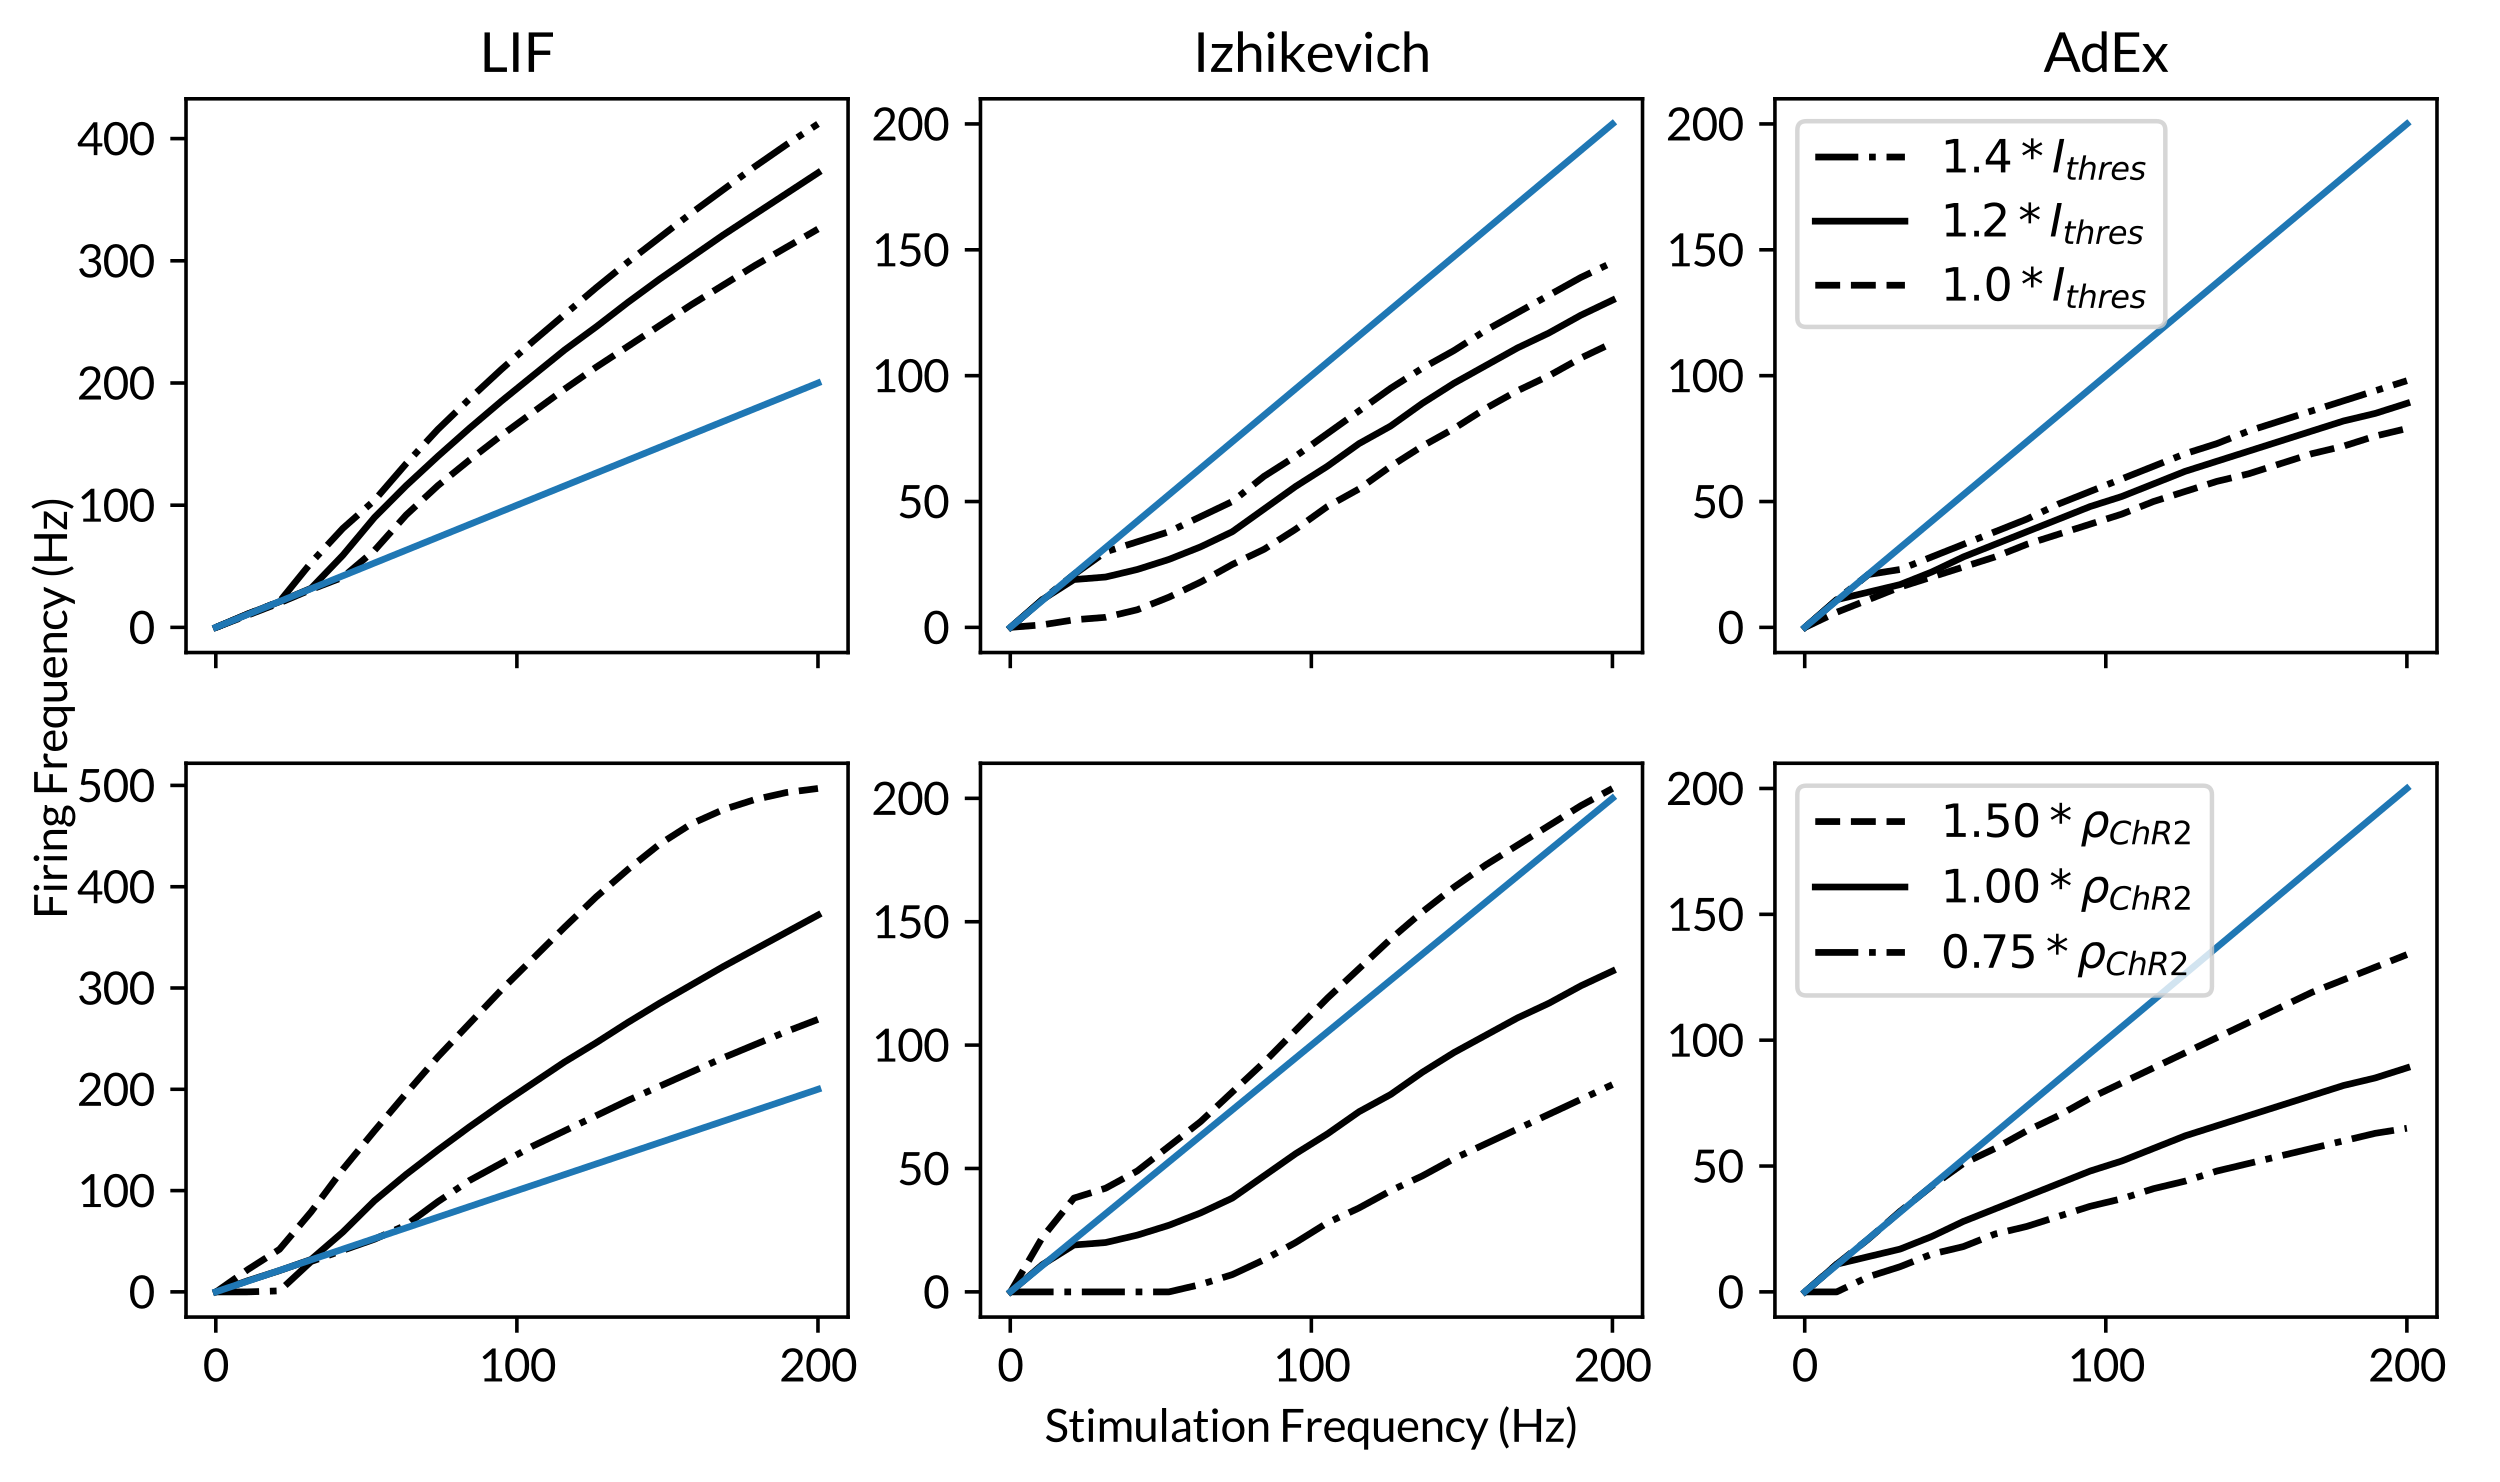 <?xml version="1.0" encoding="utf-8" standalone="no"?>
<!DOCTYPE svg PUBLIC "-//W3C//DTD SVG 1.1//EN"
  "http://www.w3.org/Graphics/SVG/1.1/DTD/svg11.dtd">
<svg height="330.59pt" version="1.1" viewBox="0 0 557.76 330.59" width="557.76pt" xmlns="http://www.w3.org/2000/svg" xmlns:xlink="http://www.w3.org/1999/xlink">
 <defs>
  <style type="text/css">*{stroke-linecap:butt;stroke-linejoin:round;}</style>
 </defs>
 <g id="figure_1">
  <g id="patch_1">
   <path d="M 0 330.59 
L 557.76 330.59 
L 557.76 0 
L 0 0 
z
" style="fill:#ffffff;"/>
  </g>
  <g id="axes_1">
   <g id="patch_2">
    <path d="M 41.5 145.584 
L 189.206 145.584 
L 189.206 22.039 
L 41.5 22.039 
z
" style="fill:#ffffff;"/>
   </g>
   <g id="matplotlib.axis_1">
    <g id="xtick_1">
     <g id="line2d_1">
      <defs>
       <path d="M 0 0 
L 0 3.5 
" id="mcc709b6bf4" style="stroke:#000000;stroke-width:0.8;"/>
      </defs>
      <g>
       <use style="stroke:#000000;stroke-width:0.8;" x="48.147" xlink:href="#mcc709b6bf4" y="145.584"/>
      </g>
     </g>
    </g>
    <g id="xtick_2">
     <g id="line2d_2">
      <g>
       <use style="stroke:#000000;stroke-width:0.8;" x="115.319" xlink:href="#mcc709b6bf4" y="145.584"/>
      </g>
     </g>
    </g>
    <g id="xtick_3">
     <g id="line2d_3">
      <g>
       <use style="stroke:#000000;stroke-width:0.8;" x="182.492" xlink:href="#mcc709b6bf4" y="145.584"/>
      </g>
     </g>
    </g>
   </g>
   <g id="matplotlib.axis_2">
    <g id="ytick_1">
     <g id="line2d_4">
      <defs>
       <path d="M 0 0 
L -3.5 0 
" id="mec0b5c55d9" style="stroke:#000000;stroke-width:0.8;"/>
      </defs>
      <g>
       <use style="stroke:#000000;stroke-width:0.8;" x="41.5" xlink:href="#mec0b5c55d9" y="139.969"/>
      </g>
     </g>
     <g id="text_1">
      <!-- 0 -->
      <g transform="translate(28.7 143.651)scale(0.1 -0.1)">
       <defs>
        <path d="M 3520 2291 
Q 3520 1690 3390 1250 
Q 3261 810 3037 522 
Q 2813 234 2507 93 
Q 2202 -48 1853 -48 
Q 1501 -48 1198 93 
Q 896 234 672 522 
Q 448 810 320 1250 
Q 192 1690 192 2291 
Q 192 2893 320 3334 
Q 448 3776 672 4065 
Q 896 4355 1198 4496 
Q 1501 4637 1853 4637 
Q 2202 4637 2507 4496 
Q 2813 4355 3037 4065 
Q 3261 3776 3390 3334 
Q 3520 2893 3520 2291 
z
M 2928 2291 
Q 2928 2816 2840 3173 
Q 2752 3530 2603 3747 
Q 2454 3965 2259 4059 
Q 2064 4154 1853 4154 
Q 1642 4154 1446 4059 
Q 1251 3965 1104 3747 
Q 957 3530 869 3173 
Q 781 2816 781 2291 
Q 781 1766 869 1411 
Q 957 1056 1104 838 
Q 1251 621 1446 526 
Q 1642 432 1853 432 
Q 2064 432 2259 526 
Q 2454 621 2603 838 
Q 2752 1056 2840 1411 
Q 2928 1766 2928 2291 
z
" id="Lato-Regular-30" transform="scale(0.016)"/>
       </defs>
       <use xlink:href="#Lato-Regular-30"/>
      </g>
     </g>
    </g>
    <g id="ytick_2">
     <g id="line2d_5">
      <g>
       <use style="stroke:#000000;stroke-width:0.8;" x="41.5" xlink:href="#mec0b5c55d9" y="112.708"/>
      </g>
     </g>
     <g id="text_2">
      <!-- 100 -->
      <g transform="translate(17.1 116.391)scale(0.1 -0.1)">
       <defs>
        <path d="M 918 435 
L 1904 435 
L 1904 3562 
Q 1904 3702 1914 3846 
L 1094 3146 
Q 1062 3120 1030 3109 
Q 998 3098 970 3098 
Q 922 3098 883 3118 
Q 845 3139 826 3168 
L 646 3414 
L 2010 4595 
L 2474 4595 
L 2474 435 
L 3376 435 
L 3376 0 
L 918 0 
L 918 435 
z
" id="Lato-Regular-31" transform="scale(0.016)"/>
       </defs>
       <use xlink:href="#Lato-Regular-31"/>
       <use x="58" xlink:href="#Lato-Regular-30"/>
       <use x="116" xlink:href="#Lato-Regular-30"/>
      </g>
     </g>
    </g>
    <g id="ytick_3">
     <g id="line2d_6">
      <g>
       <use style="stroke:#000000;stroke-width:0.8;" x="41.5" xlink:href="#mec0b5c55d9" y="85.447"/>
      </g>
     </g>
     <g id="text_3">
      <!-- 200 -->
      <g transform="translate(17.1 89.13)scale(0.1 -0.1)">
       <defs>
        <path d="M 1923 4637 
Q 2214 4637 2467 4550 
Q 2720 4464 2904 4299 
Q 3088 4134 3193 3897 
Q 3299 3661 3299 3360 
Q 3299 3104 3222 2886 
Q 3146 2669 3014 2469 
Q 2883 2269 2712 2081 
Q 2541 1894 2349 1699 
L 1142 464 
Q 1270 499 1401 520 
Q 1533 541 1654 541 
L 3190 541 
Q 3283 541 3337 486 
Q 3392 432 3392 346 
L 3392 0 
L 333 0 
L 333 195 
Q 333 256 357 320 
Q 381 384 435 438 
L 1904 1914 
Q 2086 2099 2236 2270 
Q 2387 2442 2494 2614 
Q 2602 2787 2659 2964 
Q 2717 3142 2717 3344 
Q 2717 3546 2653 3698 
Q 2589 3850 2477 3949 
Q 2365 4048 2214 4097 
Q 2064 4147 1891 4147 
Q 1718 4147 1571 4096 
Q 1424 4045 1310 3953 
Q 1197 3862 1118 3737 
Q 1040 3613 1008 3462 
Q 982 3370 931 3328 
Q 880 3286 797 3286 
Q 781 3286 763 3288 
Q 746 3290 723 3293 
L 426 3344 
Q 470 3658 598 3899 
Q 726 4141 923 4304 
Q 1120 4467 1374 4552 
Q 1629 4637 1923 4637 
z
" id="Lato-Regular-32" transform="scale(0.016)"/>
       </defs>
       <use xlink:href="#Lato-Regular-32"/>
       <use x="58" xlink:href="#Lato-Regular-30"/>
       <use x="116" xlink:href="#Lato-Regular-30"/>
      </g>
     </g>
    </g>
    <g id="ytick_4">
     <g id="line2d_7">
      <g>
       <use style="stroke:#000000;stroke-width:0.8;" x="41.5" xlink:href="#mec0b5c55d9" y="58.186"/>
      </g>
     </g>
     <g id="text_4">
      <!-- 300 -->
      <g transform="translate(17.1 61.869)scale(0.1 -0.1)">
       <defs>
        <path d="M 1984 4637 
Q 2275 4637 2521 4553 
Q 2768 4470 2945 4316 
Q 3123 4163 3222 3945 
Q 3322 3728 3322 3462 
Q 3322 3245 3266 3073 
Q 3210 2902 3106 2772 
Q 3002 2643 2854 2553 
Q 2707 2464 2525 2410 
Q 2973 2291 3198 2012 
Q 3424 1734 3424 1315 
Q 3424 998 3304 745 
Q 3184 493 2976 315 
Q 2768 138 2491 43 
Q 2214 -51 1898 -51 
Q 1533 -51 1273 40 
Q 1014 131 835 291 
Q 656 451 541 670 
Q 426 890 346 1146 
L 589 1248 
Q 656 1277 723 1277 
Q 787 1277 836 1249 
Q 886 1222 912 1165 
Q 918 1152 924 1137 
Q 931 1123 938 1107 
Q 982 1014 1046 897 
Q 1110 781 1219 678 
Q 1328 576 1489 505 
Q 1651 435 1891 435 
Q 2131 435 2312 513 
Q 2493 592 2613 717 
Q 2733 842 2793 995 
Q 2854 1149 2854 1299 
Q 2854 1485 2804 1638 
Q 2755 1792 2625 1904 
Q 2496 2016 2267 2080 
Q 2038 2144 1680 2144 
L 1680 2557 
Q 1971 2560 2177 2621 
Q 2384 2682 2515 2787 
Q 2646 2893 2705 3040 
Q 2765 3187 2765 3366 
Q 2765 3565 2702 3712 
Q 2640 3859 2531 3955 
Q 2422 4051 2273 4099 
Q 2125 4147 1952 4147 
Q 1779 4147 1632 4096 
Q 1485 4045 1371 3953 
Q 1258 3862 1181 3736 
Q 1104 3610 1066 3462 
Q 1040 3370 989 3328 
Q 938 3286 858 3286 
Q 842 3286 824 3288 
Q 806 3290 784 3293 
L 486 3344 
Q 531 3658 659 3899 
Q 787 4141 984 4304 
Q 1181 4467 1435 4552 
Q 1690 4637 1984 4637 
z
" id="Lato-Regular-33" transform="scale(0.016)"/>
       </defs>
       <use xlink:href="#Lato-Regular-33"/>
       <use x="58" xlink:href="#Lato-Regular-30"/>
       <use x="116" xlink:href="#Lato-Regular-30"/>
      </g>
     </g>
    </g>
    <g id="ytick_5">
     <g id="line2d_8">
      <g>
       <use style="stroke:#000000;stroke-width:0.8;" x="41.5" xlink:href="#mec0b5c55d9" y="30.926"/>
      </g>
     </g>
     <g id="text_5">
      <!-- 400 -->
      <g transform="translate(17.1 34.609)scale(0.1 -0.1)">
       <defs>
        <path d="M 2890 1654 
L 3584 1654 
L 3584 1328 
Q 3584 1277 3553 1241 
Q 3523 1206 3459 1206 
L 2890 1206 
L 2890 0 
L 2387 0 
L 2387 1206 
L 355 1206 
Q 291 1206 244 1243 
Q 198 1280 186 1334 
L 128 1626 
L 2358 4586 
L 2890 4586 
L 2890 1654 
z
M 2387 3546 
Q 2387 3629 2392 3725 
Q 2397 3821 2413 3923 
L 746 1654 
L 2387 1654 
L 2387 3546 
z
" id="Lato-Regular-34" transform="scale(0.016)"/>
       </defs>
       <use xlink:href="#Lato-Regular-34"/>
       <use x="58" xlink:href="#Lato-Regular-30"/>
       <use x="116" xlink:href="#Lato-Regular-30"/>
      </g>
     </g>
    </g>
   </g>
   <g id="line2d_9">
    <path clip-path="url(#p707ccb8b52)" d="M 48.214 139.969 
L 55.281 136.97 
L 62.348 134.244 
L 69.416 125.52 
L 76.483 117.887 
L 83.55 111.617 
L 90.618 103.439 
L 97.685 95.806 
L 104.752 88.991 
L 111.819 82.448 
L 118.887 76.178 
L 125.954 70.181 
L 133.021 64.184 
L 140.088 58.459 
L 147.156 53.007 
L 154.223 47.555 
L 161.29 42.375 
L 168.357 37.196 
L 175.425 32.289 
L 182.492 27.654 
" style="fill:none;stroke:#000000;stroke-dasharray:9.6,2.4,1.5,2.4;stroke-dashoffset:0;stroke-width:1.5;"/>
   </g>
   <g id="line2d_10">
    <path clip-path="url(#p707ccb8b52)" d="M 48.214 139.969 
L 55.281 136.97 
L 62.348 134.244 
L 69.416 131.245 
L 76.483 123.885 
L 83.55 115.434 
L 90.618 108.346 
L 97.685 101.804 
L 104.752 95.534 
L 111.819 89.536 
L 118.887 83.811 
L 125.954 78.087 
L 133.021 72.907 
L 140.088 67.455 
L 147.156 62.276 
L 154.223 57.369 
L 161.29 52.462 
L 168.357 47.827 
L 175.425 43.193 
L 182.492 38.559 
" style="fill:none;stroke:#000000;stroke-linecap:square;stroke-width:1.5;"/>
   </g>
   <g id="line2d_11">
    <path clip-path="url(#p707ccb8b52)" d="M 48.214 139.969 
L 55.281 137.242 
L 62.348 134.516 
L 69.416 131.518 
L 76.483 128.792 
L 83.55 122.794 
L 90.618 114.889 
L 97.685 108.346 
L 104.752 102.621 
L 111.819 97.169 
L 118.887 91.99 
L 125.954 86.81 
L 133.021 81.903 
L 140.088 77.269 
L 147.156 72.635 
L 154.223 68 
L 161.29 63.639 
L 168.357 59.277 
L 175.425 55.188 
L 182.492 51.099 
" style="fill:none;stroke:#000000;stroke-dasharray:5.55,2.4;stroke-dashoffset:0;stroke-width:1.5;"/>
   </g>
   <g id="line2d_12">
    <path clip-path="url(#p707ccb8b52)" d="M 48.214 139.941 
L 55.281 137.073 
L 62.348 134.205 
L 69.416 131.337 
L 76.483 128.469 
L 83.55 125.601 
L 90.618 122.733 
L 97.685 119.864 
L 104.752 116.996 
L 111.819 114.128 
L 118.887 111.26 
L 125.954 108.392 
L 133.021 105.524 
L 140.088 102.656 
L 147.156 99.788 
L 154.223 96.92 
L 161.29 94.051 
L 168.357 91.183 
L 175.425 88.315 
L 182.492 85.447 
" style="fill:none;stroke:#1f77b4;stroke-linecap:square;stroke-width:1.5;"/>
   </g>
   <g id="patch_3">
    <path d="M 41.5 145.584 
L 41.5 22.039 
" style="fill:none;stroke:#000000;stroke-linecap:square;stroke-linejoin:miter;stroke-width:0.8;"/>
   </g>
   <g id="patch_4">
    <path d="M 189.206 145.584 
L 189.206 22.039 
" style="fill:none;stroke:#000000;stroke-linecap:square;stroke-linejoin:miter;stroke-width:0.8;"/>
   </g>
   <g id="patch_5">
    <path d="M 41.5 145.584 
L 189.206 145.584 
" style="fill:none;stroke:#000000;stroke-linecap:square;stroke-linejoin:miter;stroke-width:0.8;"/>
   </g>
   <g id="patch_6">
    <path d="M 41.5 22.039 
L 189.206 22.039 
" style="fill:none;stroke:#000000;stroke-linecap:square;stroke-linejoin:miter;stroke-width:0.8;"/>
   </g>
   <g id="text_6">
    <!-- LIF -->
    <g transform="translate(107.031 16.039)scale(0.12 -0.12)">
     <defs>
      <path d="M 1178 522 
L 3162 522 
L 3162 0 
L 557 0 
L 557 4586 
L 1178 4586 
L 1178 522 
z
" id="Lato-Regular-4c" transform="scale(0.016)"/>
      <path d="M 1293 0 
L 672 0 
L 672 4586 
L 1293 4586 
L 1293 0 
z
" id="Lato-Regular-49" transform="scale(0.016)"/>
      <path d="M 3382 4586 
L 3382 4080 
L 1181 4080 
L 1181 2477 
L 3062 2477 
L 3062 1971 
L 1181 1971 
L 1181 0 
L 557 0 
L 557 4586 
L 3382 4586 
z
" id="Lato-Regular-46" transform="scale(0.016)"/>
     </defs>
     <use xlink:href="#Lato-Regular-4c"/>
     <use x="51.4" xlink:href="#Lato-Regular-49"/>
     <use x="82.1" xlink:href="#Lato-Regular-46"/>
    </g>
   </g>
  </g>
  <g id="axes_2">
   <g id="patch_7">
    <path d="M 218.747 145.584 
L 366.453 145.584 
L 366.453 22.039 
L 218.747 22.039 
z
" style="fill:#ffffff;"/>
   </g>
   <g id="matplotlib.axis_3">
    <g id="xtick_4">
     <g id="line2d_13">
      <g>
       <use style="stroke:#000000;stroke-width:0.8;" x="225.394" xlink:href="#mcc709b6bf4" y="145.584"/>
      </g>
     </g>
    </g>
    <g id="xtick_5">
     <g id="line2d_14">
      <g>
       <use style="stroke:#000000;stroke-width:0.8;" x="292.566" xlink:href="#mcc709b6bf4" y="145.584"/>
      </g>
     </g>
    </g>
    <g id="xtick_6">
     <g id="line2d_15">
      <g>
       <use style="stroke:#000000;stroke-width:0.8;" x="359.739" xlink:href="#mcc709b6bf4" y="145.584"/>
      </g>
     </g>
    </g>
   </g>
   <g id="matplotlib.axis_4">
    <g id="ytick_6">
     <g id="line2d_16">
      <g>
       <use style="stroke:#000000;stroke-width:0.8;" x="218.747" xlink:href="#mec0b5c55d9" y="139.969"/>
      </g>
     </g>
     <g id="text_7">
      <!-- 0 -->
      <g transform="translate(205.947 143.651)scale(0.1 -0.1)">
       <use xlink:href="#Lato-Regular-30"/>
      </g>
     </g>
    </g>
    <g id="ytick_7">
     <g id="line2d_17">
      <g>
       <use style="stroke:#000000;stroke-width:0.8;" x="218.747" xlink:href="#mec0b5c55d9" y="111.89"/>
      </g>
     </g>
     <g id="text_8">
      <!-- 50 -->
      <g transform="translate(200.147 115.573)scale(0.1 -0.1)">
       <defs>
        <path d="M 3130 4336 
Q 3130 4214 3053 4136 
Q 2976 4058 2794 4058 
L 1354 4058 
L 1142 2854 
Q 1501 2931 1805 2931 
Q 2163 2931 2436 2825 
Q 2710 2720 2896 2534 
Q 3082 2349 3176 2096 
Q 3270 1843 3270 1546 
Q 3270 1181 3142 886 
Q 3014 592 2792 382 
Q 2570 173 2269 61 
Q 1968 -51 1619 -51 
Q 1418 -51 1232 -11 
Q 1046 29 886 96 
Q 726 163 588 249 
Q 451 336 346 432 
L 518 675 
Q 576 758 672 758 
Q 733 758 814 708 
Q 896 659 1011 598 
Q 1126 538 1281 488 
Q 1437 438 1651 438 
Q 1891 438 2083 515 
Q 2275 592 2411 734 
Q 2547 877 2620 1075 
Q 2694 1274 2694 1520 
Q 2694 1734 2632 1907 
Q 2570 2080 2443 2201 
Q 2317 2323 2128 2390 
Q 1939 2458 1686 2458 
Q 1514 2458 1328 2429 
Q 1142 2400 944 2336 
L 586 2442 
L 957 4586 
L 3130 4586 
L 3130 4336 
z
" id="Lato-Regular-35" transform="scale(0.016)"/>
       </defs>
       <use xlink:href="#Lato-Regular-35"/>
       <use x="58" xlink:href="#Lato-Regular-30"/>
      </g>
     </g>
    </g>
    <g id="ytick_8">
     <g id="line2d_18">
      <g>
       <use style="stroke:#000000;stroke-width:0.8;" x="218.747" xlink:href="#mec0b5c55d9" y="83.811"/>
      </g>
     </g>
     <g id="text_9">
      <!-- 100 -->
      <g transform="translate(194.347 87.494)scale(0.1 -0.1)">
       <use xlink:href="#Lato-Regular-31"/>
       <use x="58" xlink:href="#Lato-Regular-30"/>
       <use x="116" xlink:href="#Lato-Regular-30"/>
      </g>
     </g>
    </g>
    <g id="ytick_9">
     <g id="line2d_19">
      <g>
       <use style="stroke:#000000;stroke-width:0.8;" x="218.747" xlink:href="#mec0b5c55d9" y="55.733"/>
      </g>
     </g>
     <g id="text_10">
      <!-- 150 -->
      <g transform="translate(194.347 59.416)scale(0.1 -0.1)">
       <use xlink:href="#Lato-Regular-31"/>
       <use x="58" xlink:href="#Lato-Regular-35"/>
       <use x="116" xlink:href="#Lato-Regular-30"/>
      </g>
     </g>
    </g>
    <g id="ytick_10">
     <g id="line2d_20">
      <g>
       <use style="stroke:#000000;stroke-width:0.8;" x="218.747" xlink:href="#mec0b5c55d9" y="27.654"/>
      </g>
     </g>
     <g id="text_11">
      <!-- 200 -->
      <g transform="translate(194.347 31.337)scale(0.1 -0.1)">
       <use xlink:href="#Lato-Regular-32"/>
       <use x="58" xlink:href="#Lato-Regular-30"/>
       <use x="116" xlink:href="#Lato-Regular-30"/>
      </g>
     </g>
    </g>
   </g>
   <g id="line2d_21">
    <path clip-path="url(#p1db4270272)" d="M 225.461 139.969 
L 232.528 133.791 
L 239.595 128.176 
L 246.663 123.121 
L 253.73 120.875 
L 260.797 118.629 
L 267.865 115.259 
L 274.932 111.89 
L 281.999 106.274 
L 289.066 101.782 
L 296.134 96.728 
L 303.201 91.673 
L 310.268 86.619 
L 317.335 82.127 
L 324.403 78.196 
L 331.47 73.703 
L 338.537 69.772 
L 345.605 65.841 
L 352.672 61.91 
L 359.739 58.541 
" style="fill:none;stroke:#000000;stroke-dasharray:9.6,2.4,1.5,2.4;stroke-dashoffset:0;stroke-width:1.5;"/>
   </g>
   <g id="line2d_22">
    <path clip-path="url(#p1db4270272)" d="M 225.461 139.969 
L 232.528 133.791 
L 239.595 129.299 
L 246.663 128.737 
L 253.73 127.052 
L 260.797 124.806 
L 267.865 121.998 
L 274.932 118.629 
L 281.999 113.575 
L 289.066 108.521 
L 296.134 104.028 
L 303.201 98.974 
L 310.268 95.043 
L 317.335 89.989 
L 324.403 85.496 
L 331.47 81.565 
L 338.537 77.634 
L 345.605 74.265 
L 352.672 70.334 
L 359.739 66.964 
" style="fill:none;stroke:#000000;stroke-linecap:square;stroke-width:1.5;"/>
   </g>
   <g id="line2d_23">
    <path clip-path="url(#p1db4270272)" d="M 225.461 139.969 
L 232.528 139.407 
L 239.595 138.284 
L 246.663 137.722 
L 253.73 136.038 
L 260.797 133.23 
L 267.865 129.86 
L 274.932 125.929 
L 281.999 122.56 
L 289.066 118.067 
L 296.134 113.013 
L 303.201 109.082 
L 310.268 104.028 
L 317.335 99.535 
L 324.403 95.604 
L 331.47 91.112 
L 338.537 87.181 
L 345.605 83.811 
L 352.672 79.88 
L 359.739 76.511 
" style="fill:none;stroke:#000000;stroke-dasharray:5.55,2.4;stroke-dashoffset:0;stroke-width:1.5;"/>
   </g>
   <g id="line2d_24">
    <path clip-path="url(#p1db4270272)" d="M 225.461 139.912 
L 232.528 134.004 
L 239.595 128.096 
L 246.663 122.187 
L 253.73 116.279 
L 260.797 110.371 
L 267.865 104.462 
L 274.932 98.554 
L 281.999 92.646 
L 289.066 86.738 
L 296.134 80.829 
L 303.201 74.921 
L 310.268 69.013 
L 317.335 63.104 
L 324.403 57.196 
L 331.47 51.288 
L 338.537 45.379 
L 345.605 39.471 
L 352.672 33.563 
L 359.739 27.654 
" style="fill:none;stroke:#1f77b4;stroke-linecap:square;stroke-width:1.5;"/>
   </g>
   <g id="patch_8">
    <path d="M 218.747 145.584 
L 218.747 22.039 
" style="fill:none;stroke:#000000;stroke-linecap:square;stroke-linejoin:miter;stroke-width:0.8;"/>
   </g>
   <g id="patch_9">
    <path d="M 366.453 145.584 
L 366.453 22.039 
" style="fill:none;stroke:#000000;stroke-linecap:square;stroke-linejoin:miter;stroke-width:0.8;"/>
   </g>
   <g id="patch_10">
    <path d="M 218.747 145.584 
L 366.453 145.584 
" style="fill:none;stroke:#000000;stroke-linecap:square;stroke-linejoin:miter;stroke-width:0.8;"/>
   </g>
   <g id="patch_11">
    <path d="M 218.747 22.039 
L 366.453 22.039 
" style="fill:none;stroke:#000000;stroke-linecap:square;stroke-linejoin:miter;stroke-width:0.8;"/>
   </g>
   <g id="text_12">
    <!-- Izhikevich -->
    <g transform="translate(266.08 16.039)scale(0.12 -0.12)">
     <defs>
      <path d="M 2730 2998 
Q 2730 2938 2707 2882 
Q 2685 2826 2650 2781 
L 896 445 
L 2666 445 
L 2666 0 
L 224 0 
L 224 237 
Q 224 278 245 334 
Q 266 390 304 442 
L 2067 2794 
L 323 2794 
L 323 3242 
L 2730 3242 
L 2730 2998 
z
" id="Lato-Regular-7a" transform="scale(0.016)"/>
      <path d="M 467 0 
L 467 4714 
L 1037 4714 
L 1037 2806 
Q 1245 3027 1497 3160 
Q 1750 3293 2080 3293 
Q 2346 3293 2549 3205 
Q 2752 3117 2888 2955 
Q 3024 2794 3094 2566 
Q 3165 2339 3165 2064 
L 3165 0 
L 2595 0 
L 2595 2064 
Q 2595 2432 2427 2635 
Q 2259 2838 1914 2838 
Q 1661 2838 1441 2716 
Q 1222 2595 1037 2387 
L 1037 0 
L 467 0 
z
" id="Lato-Regular-68" transform="scale(0.016)"/>
      <path d="M 1101 3242 
L 1101 0 
L 531 0 
L 531 3242 
L 1101 3242 
z
M 1229 4259 
Q 1229 4176 1195 4104 
Q 1162 4032 1106 3976 
Q 1050 3920 976 3888 
Q 902 3856 819 3856 
Q 736 3856 664 3888 
Q 592 3920 536 3976 
Q 480 4032 448 4104 
Q 416 4176 416 4259 
Q 416 4342 448 4417 
Q 480 4493 536 4549 
Q 592 4605 664 4637 
Q 736 4669 819 4669 
Q 902 4669 976 4637 
Q 1050 4605 1106 4549 
Q 1162 4493 1195 4417 
Q 1229 4342 1229 4259 
z
" id="Lato-Regular-69" transform="scale(0.016)"/>
      <path d="M 1059 4714 
L 1059 1939 
L 1206 1939 
Q 1270 1939 1312 1956 
Q 1354 1974 1405 2029 
L 2429 3126 
Q 2477 3178 2525 3210 
Q 2573 3242 2653 3242 
L 3171 3242 
L 1978 1971 
Q 1933 1917 1889 1875 
Q 1846 1834 1792 1802 
Q 1850 1763 1896 1713 
Q 1942 1664 1984 1600 
L 3251 0 
L 2739 0 
Q 2669 0 2619 27 
Q 2570 54 2525 112 
L 1459 1440 
Q 1411 1507 1363 1528 
Q 1315 1549 1219 1549 
L 1059 1549 
L 1059 0 
L 486 0 
L 486 4714 
L 1059 4714 
z
" id="Lato-Regular-6b" transform="scale(0.016)"/>
      <path d="M 1750 3293 
Q 2042 3293 2288 3195 
Q 2534 3098 2713 2914 
Q 2893 2730 2993 2459 
Q 3094 2189 3094 1843 
Q 3094 1709 3065 1664 
Q 3037 1619 2957 1619 
L 800 1619 
Q 806 1312 883 1085 
Q 960 858 1094 706 
Q 1229 554 1414 478 
Q 1600 403 1830 403 
Q 2045 403 2200 452 
Q 2355 502 2467 560 
Q 2579 618 2654 667 
Q 2730 717 2784 717 
Q 2854 717 2893 662 
L 3053 454 
Q 2947 326 2800 232 
Q 2653 138 2485 77 
Q 2317 16 2137 -14 
Q 1958 -45 1782 -45 
Q 1446 -45 1163 68 
Q 880 182 673 401 
Q 467 621 352 944 
Q 237 1267 237 1686 
Q 237 2026 341 2320 
Q 445 2614 640 2830 
Q 835 3046 1116 3169 
Q 1398 3293 1750 3293 
z
M 1763 2874 
Q 1350 2874 1113 2635 
Q 877 2397 819 1974 
L 2582 1974 
Q 2582 2173 2528 2337 
Q 2474 2502 2368 2622 
Q 2262 2742 2110 2808 
Q 1958 2874 1763 2874 
z
" id="Lato-Regular-65" transform="scale(0.016)"/>
      <path d="M 58 3242 
L 525 3242 
Q 592 3242 637 3206 
Q 682 3171 701 3123 
L 1523 1037 
Q 1568 922 1593 806 
Q 1619 691 1642 579 
Q 1667 691 1696 806 
Q 1725 922 1770 1037 
L 2602 3123 
Q 2621 3174 2664 3208 
Q 2707 3242 2771 3242 
L 3216 3242 
L 1894 0 
L 1379 0 
L 58 3242 
z
" id="Lato-Regular-76" transform="scale(0.016)"/>
      <path d="M 2678 2666 
Q 2653 2630 2627 2611 
Q 2602 2592 2554 2592 
Q 2506 2592 2450 2632 
Q 2394 2672 2307 2720 
Q 2221 2768 2097 2808 
Q 1974 2848 1795 2848 
Q 1558 2848 1376 2763 
Q 1194 2678 1070 2518 
Q 947 2358 884 2131 
Q 822 1904 822 1622 
Q 822 1328 889 1099 
Q 957 870 1078 715 
Q 1200 560 1374 478 
Q 1549 397 1766 397 
Q 1974 397 2108 446 
Q 2243 496 2332 557 
Q 2422 618 2480 667 
Q 2538 717 2595 717 
Q 2669 717 2704 662 
L 2864 454 
Q 2653 195 2336 75 
Q 2019 -45 1667 -45 
Q 1363 -45 1102 67 
Q 842 179 650 392 
Q 458 605 347 915 
Q 237 1226 237 1622 
Q 237 1984 337 2291 
Q 438 2598 632 2820 
Q 826 3043 1110 3168 
Q 1395 3293 1763 3293 
Q 2102 3293 2364 3182 
Q 2627 3072 2829 2870 
L 2678 2666 
z
" id="Lato-Regular-63" transform="scale(0.016)"/>
     </defs>
     <use xlink:href="#Lato-Regular-49"/>
     <use x="30.7" xlink:href="#Lato-Regular-7a"/>
     <use x="76.9" xlink:href="#Lato-Regular-68"/>
     <use x="132.5" xlink:href="#Lato-Regular-69"/>
     <use x="158.1" xlink:href="#Lato-Regular-6b"/>
     <use x="210.5" xlink:href="#Lato-Regular-65"/>
     <use x="262.9" xlink:href="#Lato-Regular-76"/>
     <use x="314.1" xlink:href="#Lato-Regular-69"/>
     <use x="339.7" xlink:href="#Lato-Regular-63"/>
     <use x="386.4" xlink:href="#Lato-Regular-68"/>
    </g>
   </g>
  </g>
  <g id="axes_3">
   <g id="patch_12">
    <path d="M 395.994 145.584 
L 543.7 145.584 
L 543.7 22.039 
L 395.994 22.039 
z
" style="fill:#ffffff;"/>
   </g>
   <g id="matplotlib.axis_5">
    <g id="xtick_7">
     <g id="line2d_25">
      <g>
       <use style="stroke:#000000;stroke-width:0.8;" x="402.641" xlink:href="#mcc709b6bf4" y="145.584"/>
      </g>
     </g>
    </g>
    <g id="xtick_8">
     <g id="line2d_26">
      <g>
       <use style="stroke:#000000;stroke-width:0.8;" x="469.813" xlink:href="#mcc709b6bf4" y="145.584"/>
      </g>
     </g>
    </g>
    <g id="xtick_9">
     <g id="line2d_27">
      <g>
       <use style="stroke:#000000;stroke-width:0.8;" x="536.986" xlink:href="#mcc709b6bf4" y="145.584"/>
      </g>
     </g>
    </g>
   </g>
   <g id="matplotlib.axis_6">
    <g id="ytick_11">
     <g id="line2d_28">
      <g>
       <use style="stroke:#000000;stroke-width:0.8;" x="395.994" xlink:href="#mec0b5c55d9" y="139.969"/>
      </g>
     </g>
     <g id="text_13">
      <!-- 0 -->
      <g transform="translate(383.194 143.651)scale(0.1 -0.1)">
       <use xlink:href="#Lato-Regular-30"/>
      </g>
     </g>
    </g>
    <g id="ytick_12">
     <g id="line2d_29">
      <g>
       <use style="stroke:#000000;stroke-width:0.8;" x="395.994" xlink:href="#mec0b5c55d9" y="111.89"/>
      </g>
     </g>
     <g id="text_14">
      <!-- 50 -->
      <g transform="translate(377.394 115.573)scale(0.1 -0.1)">
       <use xlink:href="#Lato-Regular-35"/>
       <use x="58" xlink:href="#Lato-Regular-30"/>
      </g>
     </g>
    </g>
    <g id="ytick_13">
     <g id="line2d_30">
      <g>
       <use style="stroke:#000000;stroke-width:0.8;" x="395.994" xlink:href="#mec0b5c55d9" y="83.811"/>
      </g>
     </g>
     <g id="text_15">
      <!-- 100 -->
      <g transform="translate(371.594 87.494)scale(0.1 -0.1)">
       <use xlink:href="#Lato-Regular-31"/>
       <use x="58" xlink:href="#Lato-Regular-30"/>
       <use x="116" xlink:href="#Lato-Regular-30"/>
      </g>
     </g>
    </g>
    <g id="ytick_14">
     <g id="line2d_31">
      <g>
       <use style="stroke:#000000;stroke-width:0.8;" x="395.994" xlink:href="#mec0b5c55d9" y="55.733"/>
      </g>
     </g>
     <g id="text_16">
      <!-- 150 -->
      <g transform="translate(371.594 59.416)scale(0.1 -0.1)">
       <use xlink:href="#Lato-Regular-31"/>
       <use x="58" xlink:href="#Lato-Regular-35"/>
       <use x="116" xlink:href="#Lato-Regular-30"/>
      </g>
     </g>
    </g>
    <g id="ytick_15">
     <g id="line2d_32">
      <g>
       <use style="stroke:#000000;stroke-width:0.8;" x="395.994" xlink:href="#mec0b5c55d9" y="27.654"/>
      </g>
     </g>
     <g id="text_17">
      <!-- 200 -->
      <g transform="translate(371.594 31.337)scale(0.1 -0.1)">
       <use xlink:href="#Lato-Regular-32"/>
       <use x="58" xlink:href="#Lato-Regular-30"/>
       <use x="116" xlink:href="#Lato-Regular-30"/>
      </g>
     </g>
    </g>
   </g>
   <g id="line2d_33">
    <path clip-path="url(#p2bd546b521)" d="M 402.708 139.969 
L 409.775 133.791 
L 416.843 128.176 
L 423.91 127.052 
L 430.977 124.245 
L 438.044 121.437 
L 445.112 118.629 
L 452.179 115.821 
L 459.246 112.452 
L 466.313 109.644 
L 473.381 106.836 
L 480.448 104.028 
L 487.515 101.22 
L 494.582 98.974 
L 501.65 96.166 
L 508.717 93.92 
L 515.784 91.673 
L 522.852 89.427 
L 529.919 87.181 
L 536.986 84.935 
" style="fill:none;stroke:#000000;stroke-dasharray:9.6,2.4,1.5,2.4;stroke-dashoffset:0;stroke-width:1.5;"/>
   </g>
   <g id="line2d_34">
    <path clip-path="url(#p2bd546b521)" d="M 402.708 139.969 
L 409.775 133.791 
L 416.843 132.107 
L 423.91 130.422 
L 430.977 127.614 
L 438.044 124.245 
L 445.112 121.437 
L 452.179 118.629 
L 459.246 115.821 
L 466.313 113.013 
L 473.381 110.767 
L 480.448 107.959 
L 487.515 105.151 
L 494.582 102.905 
L 501.65 100.659 
L 508.717 98.412 
L 515.784 96.166 
L 522.852 93.92 
L 529.919 92.235 
L 536.986 89.989 
" style="fill:none;stroke:#000000;stroke-linecap:square;stroke-width:1.5;"/>
   </g>
   <g id="line2d_35">
    <path clip-path="url(#p2bd546b521)" d="M 402.708 139.969 
L 409.775 136.599 
L 416.843 133.791 
L 423.91 130.983 
L 430.977 128.737 
L 438.044 126.491 
L 445.112 124.245 
L 452.179 121.437 
L 459.246 119.19 
L 466.313 116.944 
L 473.381 114.698 
L 480.448 111.89 
L 487.515 109.644 
L 494.582 107.397 
L 501.65 105.713 
L 508.717 103.466 
L 515.784 101.22 
L 522.852 99.535 
L 529.919 97.289 
L 536.986 95.604 
" style="fill:none;stroke:#000000;stroke-dasharray:5.55,2.4;stroke-dashoffset:0;stroke-width:1.5;"/>
   </g>
   <g id="line2d_36">
    <path clip-path="url(#p2bd546b521)" d="M 402.708 139.912 
L 409.775 134.004 
L 416.843 128.096 
L 423.91 122.187 
L 430.977 116.279 
L 438.044 110.371 
L 445.112 104.462 
L 452.179 98.554 
L 459.246 92.646 
L 466.313 86.738 
L 473.381 80.829 
L 480.448 74.921 
L 487.515 69.013 
L 494.582 63.104 
L 501.65 57.196 
L 508.717 51.288 
L 515.784 45.379 
L 522.852 39.471 
L 529.919 33.563 
L 536.986 27.654 
" style="fill:none;stroke:#1f77b4;stroke-linecap:square;stroke-width:1.5;"/>
   </g>
   <g id="patch_13">
    <path d="M 395.994 145.584 
L 395.994 22.039 
" style="fill:none;stroke:#000000;stroke-linecap:square;stroke-linejoin:miter;stroke-width:0.8;"/>
   </g>
   <g id="patch_14">
    <path d="M 543.7 145.584 
L 543.7 22.039 
" style="fill:none;stroke:#000000;stroke-linecap:square;stroke-linejoin:miter;stroke-width:0.8;"/>
   </g>
   <g id="patch_15">
    <path d="M 395.994 145.584 
L 543.7 145.584 
" style="fill:none;stroke:#000000;stroke-linecap:square;stroke-linejoin:miter;stroke-width:0.8;"/>
   </g>
   <g id="patch_16">
    <path d="M 395.994 22.039 
L 543.7 22.039 
" style="fill:none;stroke:#000000;stroke-linecap:square;stroke-linejoin:miter;stroke-width:0.8;"/>
   </g>
   <g id="text_18">
    <!-- AdEx -->
    <g transform="translate(455.903 16.039)scale(0.12 -0.12)">
     <defs>
      <path d="M 4330 0 
L 3850 0 
Q 3766 0 3715 41 
Q 3664 83 3638 147 
L 3210 1254 
L 1152 1254 
L 723 147 
Q 701 90 646 45 
Q 592 0 512 0 
L 32 0 
L 1866 4586 
L 2496 4586 
L 4330 0 
z
M 1325 1702 
L 3037 1702 
L 2317 3568 
Q 2246 3741 2179 4000 
Q 2144 3869 2110 3758 
Q 2077 3648 2045 3565 
L 1325 1702 
z
" id="Lato-Regular-41" transform="scale(0.016)"/>
      <path d="M 2749 0 
Q 2627 0 2595 118 
L 2544 512 
Q 2336 259 2069 107 
Q 1802 -45 1456 -45 
Q 1178 -45 950 62 
Q 723 170 563 378 
Q 403 586 316 896 
Q 230 1206 230 1610 
Q 230 1968 326 2277 
Q 422 2586 603 2813 
Q 784 3040 1043 3169 
Q 1302 3299 1632 3299 
Q 1930 3299 2141 3198 
Q 2352 3098 2518 2915 
L 2518 4714 
L 3088 4714 
L 3088 0 
L 2749 0 
z
M 1645 416 
Q 1923 416 2132 544 
Q 2342 672 2518 906 
L 2518 2474 
Q 2362 2685 2174 2769 
Q 1987 2854 1760 2854 
Q 1306 2854 1062 2531 
Q 819 2208 819 1610 
Q 819 1293 873 1067 
Q 928 842 1033 696 
Q 1139 550 1292 483 
Q 1446 416 1645 416 
z
" id="Lato-Regular-64" transform="scale(0.016)"/>
      <path d="M 3382 4586 
L 3382 4080 
L 1181 4080 
L 1181 2557 
L 2963 2557 
L 2963 2070 
L 1181 2070 
L 1181 506 
L 3382 506 
L 3382 0 
L 557 0 
L 557 4586 
L 3382 4586 
z
" id="Lato-Regular-45" transform="scale(0.016)"/>
      <path d="M 1226 1661 
L 134 3242 
L 682 3242 
Q 752 3242 784 3219 
Q 816 3197 842 3155 
L 1635 1939 
Q 1664 2029 1718 2118 
L 2416 3142 
Q 2448 3187 2480 3214 
Q 2512 3242 2560 3242 
L 3085 3242 
L 1994 1693 
L 3130 0 
L 2582 0 
Q 2512 0 2472 37 
Q 2432 74 2406 118 
L 1590 1389 
Q 1568 1296 1523 1222 
L 768 118 
Q 736 74 699 37 
Q 662 0 598 0 
L 90 0 
L 1226 1661 
z
" id="Lato-Regular-78" transform="scale(0.016)"/>
     </defs>
     <use xlink:href="#Lato-Regular-41"/>
     <use x="68" xlink:href="#Lato-Regular-64"/>
     <use x="123.9" xlink:href="#Lato-Regular-45"/>
     <use x="182" xlink:href="#Lato-Regular-78"/>
    </g>
   </g>
   <g id="legend_1">
    <g id="patch_17">
     <path d="M 402.994 72.939 
L 481.094 72.939 
Q 483.094 72.939 483.094 70.939 
L 483.094 29.039 
Q 483.094 27.039 481.094 27.039 
L 402.994 27.039 
Q 400.994 27.039 400.994 29.039 
L 400.994 70.939 
Q 400.994 72.939 402.994 72.939 
z
" style="fill:#ffffff;opacity:0.8;stroke:#cccccc;stroke-linejoin:miter;"/>
    </g>
    <g id="line2d_37">
     <path d="M 404.994 35.039 
L 424.994 35.039 
" style="fill:none;stroke:#000000;stroke-dasharray:9.6,2.4,1.5,2.4;stroke-dashoffset:0;stroke-width:1.5;"/>
    </g>
    <g id="line2d_38"/>
    <g id="text_19">
     <!-- $1.4*I_{thres}$ -->
     <g transform="translate(432.994 38.539)scale(0.1 -0.1)">
      <defs>
       <path d="M 794 531 
L 1825 531 
L 1825 4091 
L 703 3866 
L 703 4441 
L 1819 4666 
L 2450 4666 
L 2450 531 
L 3481 531 
L 3481 0 
L 794 0 
L 794 531 
z
" id="DejaVuSans-31" transform="scale(0.016)"/>
       <path d="M 684 794 
L 1344 794 
L 1344 0 
L 684 0 
L 684 794 
z
" id="DejaVuSans-2e" transform="scale(0.016)"/>
       <path d="M 2419 4116 
L 825 1625 
L 2419 1625 
L 2419 4116 
z
M 2253 4666 
L 3047 4666 
L 3047 1625 
L 3713 1625 
L 3713 1100 
L 3047 1100 
L 3047 0 
L 2419 0 
L 2419 1100 
L 313 1100 
L 313 1709 
L 2253 4666 
z
" id="DejaVuSans-34" transform="scale(0.016)"/>
       <path d="M 3009 3897 
L 1888 3291 
L 3009 2681 
L 2828 2375 
L 1778 3009 
L 1778 1831 
L 1422 1831 
L 1422 3009 
L 372 2375 
L 191 2681 
L 1313 3291 
L 191 3897 
L 372 4206 
L 1422 3572 
L 1422 4750 
L 1778 4750 
L 1778 3572 
L 2828 4206 
L 3009 3897 
z
" id="DejaVuSans-2a" transform="scale(0.016)"/>
       <path d="M 1081 4666 
L 1716 4666 
L 806 0 
L 172 0 
L 1081 4666 
z
" id="DejaVuSans-Oblique-49" transform="scale(0.016)"/>
       <path d="M 2706 3500 
L 2619 3053 
L 1472 3053 
L 1100 1153 
Q 1081 1047 1072 975 
Q 1063 903 1063 863 
Q 1063 663 1183 572 
Q 1303 481 1569 481 
L 2150 481 
L 2053 0 
L 1503 0 
Q 991 0 739 200 
Q 488 400 488 806 
Q 488 878 497 964 
Q 506 1050 525 1153 
L 897 3053 
L 409 3053 
L 500 3500 
L 978 3500 
L 1172 4494 
L 1747 4494 
L 1556 3500 
L 2706 3500 
z
" id="DejaVuSans-Oblique-74" transform="scale(0.016)"/>
       <path d="M 3566 2113 
L 3156 0 
L 2578 0 
L 2988 2091 
Q 3016 2238 3031 2350 
Q 3047 2463 3047 2528 
Q 3047 2791 2881 2937 
Q 2716 3084 2419 3084 
Q 1956 3084 1617 2771 
Q 1278 2459 1178 1941 
L 800 0 
L 225 0 
L 1172 4863 
L 1747 4863 
L 1375 2950 
Q 1594 3244 1934 3414 
Q 2275 3584 2650 3584 
Q 3113 3584 3367 3334 
Q 3622 3084 3622 2631 
Q 3622 2519 3608 2391 
Q 3594 2263 3566 2113 
z
" id="DejaVuSans-Oblique-68" transform="scale(0.016)"/>
       <path d="M 2853 2969 
Q 2766 3016 2653 3041 
Q 2541 3066 2413 3066 
Q 1953 3066 1609 2717 
Q 1266 2369 1153 1784 
L 800 0 
L 225 0 
L 909 3500 
L 1484 3500 
L 1375 2956 
Q 1603 3259 1920 3421 
Q 2238 3584 2597 3584 
Q 2691 3584 2781 3573 
Q 2872 3563 2963 3538 
L 2853 2969 
z
" id="DejaVuSans-Oblique-72" transform="scale(0.016)"/>
       <path d="M 3078 2063 
Q 3088 2113 3092 2166 
Q 3097 2219 3097 2272 
Q 3097 2653 2873 2875 
Q 2650 3097 2266 3097 
Q 1838 3097 1509 2826 
Q 1181 2556 1013 2059 
L 3078 2063 
z
M 3578 1613 
L 903 1613 
Q 884 1494 878 1425 
Q 872 1356 872 1306 
Q 872 872 1139 634 
Q 1406 397 1894 397 
Q 2269 397 2603 481 
Q 2938 566 3225 728 
L 3116 159 
Q 2806 34 2476 -28 
Q 2147 -91 1806 -91 
Q 1078 -91 686 257 
Q 294 606 294 1247 
Q 294 1794 489 2264 
Q 684 2734 1063 3103 
Q 1306 3334 1642 3459 
Q 1978 3584 2356 3584 
Q 2950 3584 3301 3228 
Q 3653 2872 3653 2272 
Q 3653 2128 3634 1964 
Q 3616 1800 3578 1613 
z
" id="DejaVuSans-Oblique-65" transform="scale(0.016)"/>
       <path d="M 3200 3397 
L 3091 2853 
Q 2863 2978 2609 3040 
Q 2356 3103 2088 3103 
Q 1634 3103 1373 2948 
Q 1113 2794 1113 2528 
Q 1113 2219 1719 2053 
Q 1766 2041 1788 2034 
L 1972 1978 
Q 2547 1819 2739 1644 
Q 2931 1469 2931 1166 
Q 2931 609 2489 259 
Q 2047 -91 1331 -91 
Q 1053 -91 747 -37 
Q 441 16 72 128 
L 184 722 
Q 500 559 806 475 
Q 1113 391 1394 391 
Q 1816 391 2080 572 
Q 2344 753 2344 1031 
Q 2344 1331 1650 1516 
L 1591 1531 
L 1394 1581 
Q 956 1697 753 1886 
Q 550 2075 550 2369 
Q 550 2928 970 3256 
Q 1391 3584 2113 3584 
Q 2397 3584 2667 3537 
Q 2938 3491 3200 3397 
z
" id="DejaVuSans-Oblique-73" transform="scale(0.016)"/>
      </defs>
      <use transform="translate(0 0.781)" xlink:href="#DejaVuSans-31"/>
      <use transform="translate(63.623 0.781)" xlink:href="#DejaVuSans-2e"/>
      <use transform="translate(95.41 0.781)" xlink:href="#DejaVuSans-34"/>
      <use transform="translate(178.516 0.781)" xlink:href="#DejaVuSans-2a"/>
      <use transform="translate(247.998 0.781)" xlink:href="#DejaVuSans-Oblique-49"/>
      <use transform="translate(277.49 -15.625)scale(0.7)" xlink:href="#DejaVuSans-Oblique-74"/>
      <use transform="translate(304.937 -15.625)scale(0.7)" xlink:href="#DejaVuSans-Oblique-68"/>
      <use transform="translate(349.302 -15.625)scale(0.7)" xlink:href="#DejaVuSans-Oblique-72"/>
      <use transform="translate(378.081 -15.625)scale(0.7)" xlink:href="#DejaVuSans-Oblique-65"/>
      <use transform="translate(421.147 -15.625)scale(0.7)" xlink:href="#DejaVuSans-Oblique-73"/>
     </g>
    </g>
    <g id="line2d_39">
     <path d="M 404.994 49.339 
L 424.994 49.339 
" style="fill:none;stroke:#000000;stroke-linecap:square;stroke-width:1.5;"/>
    </g>
    <g id="line2d_40"/>
    <g id="text_20">
     <!-- $1.2*I_{thres}$ -->
     <g transform="translate(432.994 52.839)scale(0.1 -0.1)">
      <defs>
       <path d="M 1228 531 
L 3431 531 
L 3431 0 
L 469 0 
L 469 531 
Q 828 903 1448 1529 
Q 2069 2156 2228 2338 
Q 2531 2678 2651 2914 
Q 2772 3150 2772 3378 
Q 2772 3750 2511 3984 
Q 2250 4219 1831 4219 
Q 1534 4219 1204 4116 
Q 875 4013 500 3803 
L 500 4441 
Q 881 4594 1212 4672 
Q 1544 4750 1819 4750 
Q 2544 4750 2975 4387 
Q 3406 4025 3406 3419 
Q 3406 3131 3298 2873 
Q 3191 2616 2906 2266 
Q 2828 2175 2409 1742 
Q 1991 1309 1228 531 
z
" id="DejaVuSans-32" transform="scale(0.016)"/>
      </defs>
      <use transform="translate(0 0.781)" xlink:href="#DejaVuSans-31"/>
      <use transform="translate(63.623 0.781)" xlink:href="#DejaVuSans-2e"/>
      <use transform="translate(89.91 0.781)" xlink:href="#DejaVuSans-32"/>
      <use transform="translate(173.016 0.781)" xlink:href="#DejaVuSans-2a"/>
      <use transform="translate(242.498 0.781)" xlink:href="#DejaVuSans-Oblique-49"/>
      <use transform="translate(271.99 -15.625)scale(0.7)" xlink:href="#DejaVuSans-Oblique-74"/>
      <use transform="translate(299.437 -15.625)scale(0.7)" xlink:href="#DejaVuSans-Oblique-68"/>
      <use transform="translate(343.802 -15.625)scale(0.7)" xlink:href="#DejaVuSans-Oblique-72"/>
      <use transform="translate(372.581 -15.625)scale(0.7)" xlink:href="#DejaVuSans-Oblique-65"/>
      <use transform="translate(415.647 -15.625)scale(0.7)" xlink:href="#DejaVuSans-Oblique-73"/>
     </g>
    </g>
    <g id="line2d_41">
     <path d="M 404.994 63.639 
L 424.994 63.639 
" style="fill:none;stroke:#000000;stroke-dasharray:5.55,2.4;stroke-dashoffset:0;stroke-width:1.5;"/>
    </g>
    <g id="line2d_42"/>
    <g id="text_21">
     <!-- $1.0*I_{thres}$ -->
     <g transform="translate(432.994 67.139)scale(0.1 -0.1)">
      <defs>
       <path d="M 2034 4250 
Q 1547 4250 1301 3770 
Q 1056 3291 1056 2328 
Q 1056 1369 1301 889 
Q 1547 409 2034 409 
Q 2525 409 2770 889 
Q 3016 1369 3016 2328 
Q 3016 3291 2770 3770 
Q 2525 4250 2034 4250 
z
M 2034 4750 
Q 2819 4750 3233 4129 
Q 3647 3509 3647 2328 
Q 3647 1150 3233 529 
Q 2819 -91 2034 -91 
Q 1250 -91 836 529 
Q 422 1150 422 2328 
Q 422 3509 836 4129 
Q 1250 4750 2034 4750 
z
" id="DejaVuSans-30" transform="scale(0.016)"/>
      </defs>
      <use transform="translate(0 0.781)" xlink:href="#DejaVuSans-31"/>
      <use transform="translate(63.623 0.781)" xlink:href="#DejaVuSans-2e"/>
      <use transform="translate(95.41 0.781)" xlink:href="#DejaVuSans-30"/>
      <use transform="translate(178.516 0.781)" xlink:href="#DejaVuSans-2a"/>
      <use transform="translate(247.998 0.781)" xlink:href="#DejaVuSans-Oblique-49"/>
      <use transform="translate(277.49 -15.625)scale(0.7)" xlink:href="#DejaVuSans-Oblique-74"/>
      <use transform="translate(304.937 -15.625)scale(0.7)" xlink:href="#DejaVuSans-Oblique-68"/>
      <use transform="translate(349.302 -15.625)scale(0.7)" xlink:href="#DejaVuSans-Oblique-72"/>
      <use transform="translate(378.081 -15.625)scale(0.7)" xlink:href="#DejaVuSans-Oblique-65"/>
      <use transform="translate(421.147 -15.625)scale(0.7)" xlink:href="#DejaVuSans-Oblique-73"/>
     </g>
    </g>
   </g>
  </g>
  <g id="axes_4">
   <g id="patch_18">
    <path d="M 41.5 293.839 
L 189.206 293.839 
L 189.206 170.293 
L 41.5 170.293 
z
" style="fill:#ffffff;"/>
   </g>
   <g id="matplotlib.axis_7">
    <g id="xtick_10">
     <g id="line2d_43">
      <g>
       <use style="stroke:#000000;stroke-width:0.8;" x="48.147" xlink:href="#mcc709b6bf4" y="293.839"/>
      </g>
     </g>
     <g id="text_22">
      <!-- 0 -->
      <g transform="translate(45.247 308.204)scale(0.1 -0.1)">
       <use xlink:href="#Lato-Regular-30"/>
      </g>
     </g>
    </g>
    <g id="xtick_11">
     <g id="line2d_44">
      <g>
       <use style="stroke:#000000;stroke-width:0.8;" x="115.319" xlink:href="#mcc709b6bf4" y="293.839"/>
      </g>
     </g>
     <g id="text_23">
      <!-- 100 -->
      <g transform="translate(106.619 308.204)scale(0.1 -0.1)">
       <use xlink:href="#Lato-Regular-31"/>
       <use x="58" xlink:href="#Lato-Regular-30"/>
       <use x="116" xlink:href="#Lato-Regular-30"/>
      </g>
     </g>
    </g>
    <g id="xtick_12">
     <g id="line2d_45">
      <g>
       <use style="stroke:#000000;stroke-width:0.8;" x="182.492" xlink:href="#mcc709b6bf4" y="293.839"/>
      </g>
     </g>
     <g id="text_24">
      <!-- 200 -->
      <g transform="translate(173.792 308.204)scale(0.1 -0.1)">
       <use xlink:href="#Lato-Regular-32"/>
       <use x="58" xlink:href="#Lato-Regular-30"/>
       <use x="116" xlink:href="#Lato-Regular-30"/>
      </g>
     </g>
    </g>
   </g>
   <g id="matplotlib.axis_8">
    <g id="ytick_16">
     <g id="line2d_46">
      <g>
       <use style="stroke:#000000;stroke-width:0.8;" x="41.5" xlink:href="#mec0b5c55d9" y="288.223"/>
      </g>
     </g>
     <g id="text_25">
      <!-- 0 -->
      <g transform="translate(28.7 291.906)scale(0.1 -0.1)">
       <use xlink:href="#Lato-Regular-30"/>
      </g>
     </g>
    </g>
    <g id="ytick_17">
     <g id="line2d_47">
      <g>
       <use style="stroke:#000000;stroke-width:0.8;" x="41.5" xlink:href="#mec0b5c55d9" y="265.625"/>
      </g>
     </g>
     <g id="text_26">
      <!-- 100 -->
      <g transform="translate(17.1 269.307)scale(0.1 -0.1)">
       <use xlink:href="#Lato-Regular-31"/>
       <use x="58" xlink:href="#Lato-Regular-30"/>
       <use x="116" xlink:href="#Lato-Regular-30"/>
      </g>
     </g>
    </g>
    <g id="ytick_18">
     <g id="line2d_48">
      <g>
       <use style="stroke:#000000;stroke-width:0.8;" x="41.5" xlink:href="#mec0b5c55d9" y="243.026"/>
      </g>
     </g>
     <g id="text_27">
      <!-- 200 -->
      <g transform="translate(17.1 246.709)scale(0.1 -0.1)">
       <use xlink:href="#Lato-Regular-32"/>
       <use x="58" xlink:href="#Lato-Regular-30"/>
       <use x="116" xlink:href="#Lato-Regular-30"/>
      </g>
     </g>
    </g>
    <g id="ytick_19">
     <g id="line2d_49">
      <g>
       <use style="stroke:#000000;stroke-width:0.8;" x="41.5" xlink:href="#mec0b5c55d9" y="220.428"/>
      </g>
     </g>
     <g id="text_28">
      <!-- 300 -->
      <g transform="translate(17.1 224.111)scale(0.1 -0.1)">
       <use xlink:href="#Lato-Regular-33"/>
       <use x="58" xlink:href="#Lato-Regular-30"/>
       <use x="116" xlink:href="#Lato-Regular-30"/>
      </g>
     </g>
    </g>
    <g id="ytick_20">
     <g id="line2d_50">
      <g>
       <use style="stroke:#000000;stroke-width:0.8;" x="41.5" xlink:href="#mec0b5c55d9" y="197.829"/>
      </g>
     </g>
     <g id="text_29">
      <!-- 400 -->
      <g transform="translate(17.1 201.512)scale(0.1 -0.1)">
       <use xlink:href="#Lato-Regular-34"/>
       <use x="58" xlink:href="#Lato-Regular-30"/>
       <use x="116" xlink:href="#Lato-Regular-30"/>
      </g>
     </g>
    </g>
    <g id="ytick_21">
     <g id="line2d_51">
      <g>
       <use style="stroke:#000000;stroke-width:0.8;" x="41.5" xlink:href="#mec0b5c55d9" y="175.231"/>
      </g>
     </g>
     <g id="text_30">
      <!-- 500 -->
      <g transform="translate(17.1 178.914)scale(0.1 -0.1)">
       <use xlink:href="#Lato-Regular-35"/>
       <use x="58" xlink:href="#Lato-Regular-30"/>
       <use x="116" xlink:href="#Lato-Regular-30"/>
      </g>
     </g>
    </g>
   </g>
   <g id="line2d_52">
    <path clip-path="url(#pc1461bc5f8)" d="M 48.214 288.223 
L 55.281 283.251 
L 62.348 278.732 
L 69.416 270.37 
L 76.483 260.879 
L 83.55 252.292 
L 90.618 243.93 
L 97.685 235.795 
L 104.752 228.337 
L 111.819 220.88 
L 118.887 213.874 
L 125.954 206.869 
L 133.021 200.089 
L 140.088 193.988 
L 147.156 188.338 
L 154.223 183.818 
L 161.29 180.655 
L 168.357 178.395 
L 175.425 176.813 
L 182.492 175.909 
" style="fill:none;stroke:#000000;stroke-dasharray:5.55,2.4;stroke-dashoffset:0;stroke-width:1.5;"/>
   </g>
   <g id="line2d_53">
    <path clip-path="url(#pc1461bc5f8)" d="M 48.214 288.223 
L 55.281 285.737 
L 62.348 283.477 
L 69.416 280.992 
L 76.483 274.89 
L 83.55 267.884 
L 90.618 262.009 
L 97.685 256.585 
L 104.752 251.388 
L 111.819 246.416 
L 118.887 241.67 
L 125.954 236.925 
L 133.021 232.631 
L 140.088 228.111 
L 147.156 223.818 
L 154.223 219.75 
L 161.29 215.682 
L 168.357 211.84 
L 175.425 207.999 
L 182.492 204.157 
" style="fill:none;stroke:#000000;stroke-linecap:square;stroke-width:1.5;"/>
   </g>
   <g id="line2d_54">
    <path clip-path="url(#pc1461bc5f8)" d="M 48.214 288.223 
L 55.281 288.223 
L 62.348 287.997 
L 69.416 281.444 
L 76.483 278.958 
L 83.55 276.472 
L 90.618 273.308 
L 97.685 268.11 
L 104.752 263.365 
L 111.819 259.523 
L 118.887 255.681 
L 125.954 252.292 
L 133.021 248.902 
L 140.088 245.512 
L 147.156 242.348 
L 154.223 239.185 
L 161.29 236.021 
L 168.357 233.083 
L 175.425 230.145 
L 182.492 227.433 
" style="fill:none;stroke:#000000;stroke-dasharray:9.6,2.4,1.5,2.4;stroke-dashoffset:0;stroke-width:1.5;"/>
   </g>
   <g id="line2d_55">
    <path clip-path="url(#pc1461bc5f8)" d="M 48.214 288.2 
L 55.281 285.823 
L 62.348 283.445 
L 69.416 281.068 
L 76.483 278.69 
L 83.55 276.313 
L 90.618 273.935 
L 97.685 271.557 
L 104.752 269.18 
L 111.819 266.802 
L 118.887 264.425 
L 125.954 262.047 
L 133.021 259.669 
L 140.088 257.292 
L 147.156 254.914 
L 154.223 252.537 
L 161.29 250.159 
L 168.357 247.781 
L 175.425 245.404 
L 182.492 243.026 
" style="fill:none;stroke:#1f77b4;stroke-linecap:square;stroke-width:1.5;"/>
   </g>
   <g id="patch_19">
    <path d="M 41.5 293.839 
L 41.5 170.293 
" style="fill:none;stroke:#000000;stroke-linecap:square;stroke-linejoin:miter;stroke-width:0.8;"/>
   </g>
   <g id="patch_20">
    <path d="M 189.206 293.839 
L 189.206 170.293 
" style="fill:none;stroke:#000000;stroke-linecap:square;stroke-linejoin:miter;stroke-width:0.8;"/>
   </g>
   <g id="patch_21">
    <path d="M 41.5 293.839 
L 189.206 293.839 
" style="fill:none;stroke:#000000;stroke-linecap:square;stroke-linejoin:miter;stroke-width:0.8;"/>
   </g>
   <g id="patch_22">
    <path d="M 41.5 170.293 
L 189.206 170.293 
" style="fill:none;stroke:#000000;stroke-linecap:square;stroke-linejoin:miter;stroke-width:0.8;"/>
   </g>
  </g>
  <g id="axes_5">
   <g id="patch_23">
    <path d="M 218.747 293.839 
L 366.453 293.839 
L 366.453 170.293 
L 218.747 170.293 
z
" style="fill:#ffffff;"/>
   </g>
   <g id="matplotlib.axis_9">
    <g id="xtick_13">
     <g id="line2d_56">
      <g>
       <use style="stroke:#000000;stroke-width:0.8;" x="225.394" xlink:href="#mcc709b6bf4" y="293.839"/>
      </g>
     </g>
     <g id="text_31">
      <!-- 0 -->
      <g transform="translate(222.494 308.204)scale(0.1 -0.1)">
       <use xlink:href="#Lato-Regular-30"/>
      </g>
     </g>
    </g>
    <g id="xtick_14">
     <g id="line2d_57">
      <g>
       <use style="stroke:#000000;stroke-width:0.8;" x="292.566" xlink:href="#mcc709b6bf4" y="293.839"/>
      </g>
     </g>
     <g id="text_32">
      <!-- 100 -->
      <g transform="translate(283.866 308.204)scale(0.1 -0.1)">
       <use xlink:href="#Lato-Regular-31"/>
       <use x="58" xlink:href="#Lato-Regular-30"/>
       <use x="116" xlink:href="#Lato-Regular-30"/>
      </g>
     </g>
    </g>
    <g id="xtick_15">
     <g id="line2d_58">
      <g>
       <use style="stroke:#000000;stroke-width:0.8;" x="359.739" xlink:href="#mcc709b6bf4" y="293.839"/>
      </g>
     </g>
     <g id="text_33">
      <!-- 200 -->
      <g transform="translate(351.039 308.204)scale(0.1 -0.1)">
       <use xlink:href="#Lato-Regular-32"/>
       <use x="58" xlink:href="#Lato-Regular-30"/>
       <use x="116" xlink:href="#Lato-Regular-30"/>
      </g>
     </g>
    </g>
   </g>
   <g id="matplotlib.axis_10">
    <g id="ytick_22">
     <g id="line2d_59">
      <g>
       <use style="stroke:#000000;stroke-width:0.8;" x="218.747" xlink:href="#mec0b5c55d9" y="288.223"/>
      </g>
     </g>
     <g id="text_34">
      <!-- 0 -->
      <g transform="translate(205.947 291.906)scale(0.1 -0.1)">
       <use xlink:href="#Lato-Regular-30"/>
      </g>
     </g>
    </g>
    <g id="ytick_23">
     <g id="line2d_60">
      <g>
       <use style="stroke:#000000;stroke-width:0.8;" x="218.747" xlink:href="#mec0b5c55d9" y="260.695"/>
      </g>
     </g>
     <g id="text_35">
      <!-- 50 -->
      <g transform="translate(200.147 264.378)scale(0.1 -0.1)">
       <use xlink:href="#Lato-Regular-35"/>
       <use x="58" xlink:href="#Lato-Regular-30"/>
      </g>
     </g>
    </g>
    <g id="ytick_24">
     <g id="line2d_61">
      <g>
       <use style="stroke:#000000;stroke-width:0.8;" x="218.747" xlink:href="#mec0b5c55d9" y="233.167"/>
      </g>
     </g>
     <g id="text_36">
      <!-- 100 -->
      <g transform="translate(194.347 236.85)scale(0.1 -0.1)">
       <use xlink:href="#Lato-Regular-31"/>
       <use x="58" xlink:href="#Lato-Regular-30"/>
       <use x="116" xlink:href="#Lato-Regular-30"/>
      </g>
     </g>
    </g>
    <g id="ytick_25">
     <g id="line2d_62">
      <g>
       <use style="stroke:#000000;stroke-width:0.8;" x="218.747" xlink:href="#mec0b5c55d9" y="205.639"/>
      </g>
     </g>
     <g id="text_37">
      <!-- 150 -->
      <g transform="translate(194.347 209.322)scale(0.1 -0.1)">
       <use xlink:href="#Lato-Regular-31"/>
       <use x="58" xlink:href="#Lato-Regular-35"/>
       <use x="116" xlink:href="#Lato-Regular-30"/>
      </g>
     </g>
    </g>
    <g id="ytick_26">
     <g id="line2d_63">
      <g>
       <use style="stroke:#000000;stroke-width:0.8;" x="218.747" xlink:href="#mec0b5c55d9" y="178.111"/>
      </g>
     </g>
     <g id="text_38">
      <!-- 200 -->
      <g transform="translate(194.347 181.794)scale(0.1 -0.1)">
       <use xlink:href="#Lato-Regular-32"/>
       <use x="58" xlink:href="#Lato-Regular-30"/>
       <use x="116" xlink:href="#Lato-Regular-30"/>
      </g>
     </g>
    </g>
   </g>
   <g id="line2d_64">
    <path clip-path="url(#pc2d6da3ee7)" d="M 225.461 288.223 
L 232.528 276.111 
L 239.595 267.302 
L 246.663 265.1 
L 253.73 261.246 
L 260.797 255.74 
L 267.865 250.234 
L 274.932 243.628 
L 281.999 237.021 
L 289.066 229.864 
L 296.134 222.707 
L 303.201 216.1 
L 310.268 209.493 
L 317.335 203.437 
L 324.403 197.931 
L 331.47 192.976 
L 338.537 188.572 
L 345.605 184.167 
L 352.672 179.763 
L 359.739 175.909 
" style="fill:none;stroke:#000000;stroke-dasharray:5.55,2.4;stroke-dashoffset:0;stroke-width:1.5;"/>
   </g>
   <g id="line2d_65">
    <path clip-path="url(#pc2d6da3ee7)" d="M 225.461 288.223 
L 232.528 282.167 
L 239.595 277.762 
L 246.663 277.212 
L 253.73 275.56 
L 260.797 273.358 
L 267.865 270.605 
L 274.932 267.302 
L 281.999 262.347 
L 289.066 257.392 
L 296.134 252.987 
L 303.201 248.032 
L 310.268 244.178 
L 317.335 239.223 
L 324.403 234.819 
L 331.47 230.965 
L 338.537 227.111 
L 345.605 223.808 
L 352.672 219.954 
L 359.739 216.65 
" style="fill:none;stroke:#000000;stroke-linecap:square;stroke-width:1.5;"/>
   </g>
   <g id="line2d_66">
    <path clip-path="url(#pc2d6da3ee7)" d="M 225.461 288.223 
L 232.528 288.223 
L 239.595 288.223 
L 246.663 288.223 
L 253.73 288.223 
L 260.797 288.223 
L 267.865 286.571 
L 274.932 284.369 
L 281.999 281.066 
L 289.066 277.212 
L 296.134 272.807 
L 303.201 269.504 
L 310.268 265.65 
L 317.335 262.347 
L 324.403 258.493 
L 331.47 255.19 
L 338.537 251.886 
L 345.605 248.583 
L 352.672 245.279 
L 359.739 241.976 
" style="fill:none;stroke:#000000;stroke-dasharray:9.6,2.4,1.5,2.4;stroke-dashoffset:0;stroke-width:1.5;"/>
   </g>
   <g id="line2d_67">
    <path clip-path="url(#pc2d6da3ee7)" d="M 225.461 288.168 
L 232.528 282.376 
L 239.595 276.583 
L 246.663 270.791 
L 253.73 264.998 
L 260.797 259.206 
L 267.865 253.413 
L 274.932 247.621 
L 281.999 241.828 
L 289.066 236.036 
L 296.134 230.243 
L 303.201 224.451 
L 310.268 218.658 
L 317.335 212.866 
L 324.403 207.074 
L 331.47 201.281 
L 338.537 195.489 
L 345.605 189.696 
L 352.672 183.904 
L 359.739 178.111 
" style="fill:none;stroke:#1f77b4;stroke-linecap:square;stroke-width:1.5;"/>
   </g>
   <g id="patch_24">
    <path d="M 218.747 293.839 
L 218.747 170.293 
" style="fill:none;stroke:#000000;stroke-linecap:square;stroke-linejoin:miter;stroke-width:0.8;"/>
   </g>
   <g id="patch_25">
    <path d="M 366.453 293.839 
L 366.453 170.293 
" style="fill:none;stroke:#000000;stroke-linecap:square;stroke-linejoin:miter;stroke-width:0.8;"/>
   </g>
   <g id="patch_26">
    <path d="M 218.747 293.839 
L 366.453 293.839 
" style="fill:none;stroke:#000000;stroke-linecap:square;stroke-linejoin:miter;stroke-width:0.8;"/>
   </g>
   <g id="patch_27">
    <path d="M 218.747 170.293 
L 366.453 170.293 
" style="fill:none;stroke:#000000;stroke-linecap:square;stroke-linejoin:miter;stroke-width:0.8;"/>
   </g>
  </g>
  <g id="axes_6">
   <g id="patch_28">
    <path d="M 395.994 293.839 
L 543.7 293.839 
L 543.7 170.293 
L 395.994 170.293 
z
" style="fill:#ffffff;"/>
   </g>
   <g id="matplotlib.axis_11">
    <g id="xtick_16">
     <g id="line2d_68">
      <g>
       <use style="stroke:#000000;stroke-width:0.8;" x="402.641" xlink:href="#mcc709b6bf4" y="293.839"/>
      </g>
     </g>
     <g id="text_39">
      <!-- 0 -->
      <g transform="translate(399.741 308.204)scale(0.1 -0.1)">
       <use xlink:href="#Lato-Regular-30"/>
      </g>
     </g>
    </g>
    <g id="xtick_17">
     <g id="line2d_69">
      <g>
       <use style="stroke:#000000;stroke-width:0.8;" x="469.813" xlink:href="#mcc709b6bf4" y="293.839"/>
      </g>
     </g>
     <g id="text_40">
      <!-- 100 -->
      <g transform="translate(461.113 308.204)scale(0.1 -0.1)">
       <use xlink:href="#Lato-Regular-31"/>
       <use x="58" xlink:href="#Lato-Regular-30"/>
       <use x="116" xlink:href="#Lato-Regular-30"/>
      </g>
     </g>
    </g>
    <g id="xtick_18">
     <g id="line2d_70">
      <g>
       <use style="stroke:#000000;stroke-width:0.8;" x="536.986" xlink:href="#mcc709b6bf4" y="293.839"/>
      </g>
     </g>
     <g id="text_41">
      <!-- 200 -->
      <g transform="translate(528.286 308.204)scale(0.1 -0.1)">
       <use xlink:href="#Lato-Regular-32"/>
       <use x="58" xlink:href="#Lato-Regular-30"/>
       <use x="116" xlink:href="#Lato-Regular-30"/>
      </g>
     </g>
    </g>
   </g>
   <g id="matplotlib.axis_12">
    <g id="ytick_27">
     <g id="line2d_71">
      <g>
       <use style="stroke:#000000;stroke-width:0.8;" x="395.994" xlink:href="#mec0b5c55d9" y="288.223"/>
      </g>
     </g>
     <g id="text_42">
      <!-- 0 -->
      <g transform="translate(383.194 291.906)scale(0.1 -0.1)">
       <use xlink:href="#Lato-Regular-30"/>
      </g>
     </g>
    </g>
    <g id="ytick_28">
     <g id="line2d_72">
      <g>
       <use style="stroke:#000000;stroke-width:0.8;" x="395.994" xlink:href="#mec0b5c55d9" y="260.145"/>
      </g>
     </g>
     <g id="text_43">
      <!-- 50 -->
      <g transform="translate(377.394 263.827)scale(0.1 -0.1)">
       <use xlink:href="#Lato-Regular-35"/>
       <use x="58" xlink:href="#Lato-Regular-30"/>
      </g>
     </g>
    </g>
    <g id="ytick_29">
     <g id="line2d_73">
      <g>
       <use style="stroke:#000000;stroke-width:0.8;" x="395.994" xlink:href="#mec0b5c55d9" y="232.066"/>
      </g>
     </g>
     <g id="text_44">
      <!-- 100 -->
      <g transform="translate(371.594 235.749)scale(0.1 -0.1)">
       <use xlink:href="#Lato-Regular-31"/>
       <use x="58" xlink:href="#Lato-Regular-30"/>
       <use x="116" xlink:href="#Lato-Regular-30"/>
      </g>
     </g>
    </g>
    <g id="ytick_30">
     <g id="line2d_74">
      <g>
       <use style="stroke:#000000;stroke-width:0.8;" x="395.994" xlink:href="#mec0b5c55d9" y="203.988"/>
      </g>
     </g>
     <g id="text_45">
      <!-- 150 -->
      <g transform="translate(371.594 207.67)scale(0.1 -0.1)">
       <use xlink:href="#Lato-Regular-31"/>
       <use x="58" xlink:href="#Lato-Regular-35"/>
       <use x="116" xlink:href="#Lato-Regular-30"/>
      </g>
     </g>
    </g>
    <g id="ytick_31">
     <g id="line2d_75">
      <g>
       <use style="stroke:#000000;stroke-width:0.8;" x="395.994" xlink:href="#mec0b5c55d9" y="175.909"/>
      </g>
     </g>
     <g id="text_46">
      <!-- 200 -->
      <g transform="translate(371.594 179.592)scale(0.1 -0.1)">
       <use xlink:href="#Lato-Regular-32"/>
       <use x="58" xlink:href="#Lato-Regular-30"/>
       <use x="116" xlink:href="#Lato-Regular-30"/>
      </g>
     </g>
    </g>
   </g>
   <g id="line2d_76">
    <path clip-path="url(#p5b1c4dff2e)" d="M 402.708 288.223 
L 409.775 282.046 
L 416.843 276.43 
L 423.91 270.253 
L 430.977 264.637 
L 438.044 259.583 
L 445.112 256.214 
L 452.179 252.283 
L 459.246 248.913 
L 466.313 244.982 
L 473.381 241.613 
L 480.448 238.243 
L 487.515 234.874 
L 494.582 231.504 
L 501.65 228.135 
L 508.717 224.766 
L 515.784 221.396 
L 522.852 218.588 
L 529.919 215.78 
L 536.986 212.973 
" style="fill:none;stroke:#000000;stroke-dasharray:5.55,2.4;stroke-dashoffset:0;stroke-width:1.5;"/>
   </g>
   <g id="line2d_77">
    <path clip-path="url(#p5b1c4dff2e)" d="M 402.708 288.223 
L 409.775 282.046 
L 416.843 280.361 
L 423.91 278.676 
L 430.977 275.869 
L 438.044 272.499 
L 445.112 269.691 
L 452.179 266.883 
L 459.246 264.076 
L 466.313 261.268 
L 473.381 259.021 
L 480.448 256.214 
L 487.515 253.406 
L 494.582 251.159 
L 501.65 248.913 
L 508.717 246.667 
L 515.784 244.421 
L 522.852 242.174 
L 529.919 240.49 
L 536.986 238.243 
" style="fill:none;stroke:#000000;stroke-linecap:square;stroke-width:1.5;"/>
   </g>
   <g id="line2d_78">
    <path clip-path="url(#p5b1c4dff2e)" d="M 402.708 288.223 
L 409.775 288.223 
L 416.843 284.854 
L 423.91 282.607 
L 430.977 279.799 
L 438.044 278.115 
L 445.112 275.307 
L 452.179 273.622 
L 459.246 271.376 
L 466.313 269.13 
L 473.381 267.445 
L 480.448 265.199 
L 487.515 263.514 
L 494.582 261.268 
L 501.65 259.583 
L 508.717 257.898 
L 515.784 256.214 
L 522.852 254.529 
L 529.919 252.844 
L 536.986 251.721 
" style="fill:none;stroke:#000000;stroke-dasharray:9.6,2.4,1.5,2.4;stroke-dashoffset:0;stroke-width:1.5;"/>
   </g>
   <g id="line2d_79">
    <path clip-path="url(#p5b1c4dff2e)" d="M 402.708 288.167 
L 409.775 282.259 
L 416.843 276.35 
L 423.91 270.442 
L 430.977 264.534 
L 438.044 258.625 
L 445.112 252.717 
L 452.179 246.809 
L 459.246 240.9 
L 466.313 234.992 
L 473.381 229.084 
L 480.448 223.175 
L 487.515 217.267 
L 494.582 211.359 
L 501.65 205.451 
L 508.717 199.542 
L 515.784 193.634 
L 522.852 187.726 
L 529.919 181.817 
L 536.986 175.909 
" style="fill:none;stroke:#1f77b4;stroke-linecap:square;stroke-width:1.5;"/>
   </g>
   <g id="patch_29">
    <path d="M 395.994 293.839 
L 395.994 170.293 
" style="fill:none;stroke:#000000;stroke-linecap:square;stroke-linejoin:miter;stroke-width:0.8;"/>
   </g>
   <g id="patch_30">
    <path d="M 543.7 293.839 
L 543.7 170.293 
" style="fill:none;stroke:#000000;stroke-linecap:square;stroke-linejoin:miter;stroke-width:0.8;"/>
   </g>
   <g id="patch_31">
    <path d="M 395.994 293.839 
L 543.7 293.839 
" style="fill:none;stroke:#000000;stroke-linecap:square;stroke-linejoin:miter;stroke-width:0.8;"/>
   </g>
   <g id="patch_32">
    <path d="M 395.994 170.293 
L 543.7 170.293 
" style="fill:none;stroke:#000000;stroke-linecap:square;stroke-linejoin:miter;stroke-width:0.8;"/>
   </g>
   <g id="legend_2">
    <g id="patch_33">
     <path d="M 402.994 222.093 
L 491.494 222.093 
Q 493.494 222.093 493.494 220.093 
L 493.494 177.293 
Q 493.494 175.293 491.494 175.293 
L 402.994 175.293 
Q 400.994 175.293 400.994 177.293 
L 400.994 220.093 
Q 400.994 222.093 402.994 222.093 
z
" style="fill:#ffffff;opacity:0.8;stroke:#cccccc;stroke-linejoin:miter;"/>
    </g>
    <g id="line2d_80">
     <path d="M 404.994 183.293 
L 424.994 183.293 
" style="fill:none;stroke:#000000;stroke-dasharray:5.55,2.4;stroke-dashoffset:0;stroke-width:1.5;"/>
    </g>
    <g id="line2d_81"/>
    <g id="text_47">
     <!-- $1.50*\rho_{ChR2}$ -->
     <g transform="translate(432.994 186.793)scale(0.1 -0.1)">
      <defs>
       <path d="M 691 4666 
L 3169 4666 
L 3169 4134 
L 1269 4134 
L 1269 2991 
Q 1406 3038 1543 3061 
Q 1681 3084 1819 3084 
Q 2600 3084 3056 2656 
Q 3513 2228 3513 1497 
Q 3513 744 3044 326 
Q 2575 -91 1722 -91 
Q 1428 -91 1123 -41 
Q 819 9 494 109 
L 494 744 
Q 775 591 1075 516 
Q 1375 441 1709 441 
Q 2250 441 2565 725 
Q 2881 1009 2881 1497 
Q 2881 1984 2565 2268 
Q 2250 2553 1709 2553 
Q 1456 2553 1204 2497 
Q 953 2441 691 2322 
L 691 4666 
z
" id="DejaVuSans-35" transform="scale(0.016)"/>
       <path d="M 1203 2875 
Q 1453 3194 1981 3475 
Q 2188 3584 2756 3584 
Q 3394 3584 3694 3078 
Q 3994 2572 3834 1747 
Q 3672 922 3175 415 
Q 2678 -91 2041 -91 
Q 1656 -91 1409 63 
Q 1163 213 1044 525 
L 681 -1331 
L 103 -1331 
L 697 1716 
Q 838 2438 1203 2875 
z
M 3238 1747 
Q 3359 2381 3169 2744 
Q 2978 3103 2522 3103 
Q 2066 3103 1734 2744 
Q 1403 2381 1281 1747 
Q 1156 1113 1347 750 
Q 1538 391 1994 391 
Q 2450 391 2781 750 
Q 3113 1113 3238 1747 
z
" id="DejaVuSans-Oblique-3c1" transform="scale(0.016)"/>
       <path d="M 4447 4306 
L 4319 3641 
Q 4019 3944 3683 4091 
Q 3347 4238 2956 4238 
Q 2422 4238 2017 3981 
Q 1613 3725 1319 3200 
Q 1131 2863 1032 2486 
Q 934 2109 934 1728 
Q 934 1091 1264 756 
Q 1594 422 2222 422 
Q 2656 422 3056 561 
Q 3456 700 3834 978 
L 3688 231 
Q 3316 72 2936 -9 
Q 2556 -91 2175 -91 
Q 1278 -91 773 396 
Q 269 884 269 1753 
Q 269 2309 461 2846 
Q 653 3384 1013 3828 
Q 1394 4300 1883 4525 
Q 2372 4750 3022 4750 
Q 3422 4750 3780 4639 
Q 4138 4528 4447 4306 
z
" id="DejaVuSans-Oblique-43" transform="scale(0.016)"/>
       <path d="M 1613 4147 
L 1294 2491 
L 2106 2491 
Q 2584 2491 2879 2755 
Q 3175 3019 3175 3444 
Q 3175 3784 2976 3965 
Q 2778 4147 2406 4147 
L 1613 4147 
z
M 2772 2241 
Q 2972 2194 3105 2009 
Q 3238 1825 3413 1275 
L 3809 0 
L 3144 0 
L 2778 1197 
Q 2638 1659 2453 1815 
Q 2269 1972 1888 1972 
L 1191 1972 
L 806 0 
L 172 0 
L 1081 4666 
L 2503 4666 
Q 3150 4666 3495 4373 
Q 3841 4081 3841 3531 
Q 3841 3044 3547 2687 
Q 3253 2331 2772 2241 
z
" id="DejaVuSans-Oblique-52" transform="scale(0.016)"/>
      </defs>
      <use transform="translate(0 0.781)" xlink:href="#DejaVuSans-31"/>
      <use transform="translate(63.623 0.781)" xlink:href="#DejaVuSans-2e"/>
      <use transform="translate(95.41 0.781)" xlink:href="#DejaVuSans-35"/>
      <use transform="translate(159.033 0.781)" xlink:href="#DejaVuSans-30"/>
      <use transform="translate(242.139 0.781)" xlink:href="#DejaVuSans-2a"/>
      <use transform="translate(311.621 0.781)" xlink:href="#DejaVuSans-Oblique-3c1"/>
      <use transform="translate(375.098 -15.625)scale(0.7)" xlink:href="#DejaVuSans-Oblique-43"/>
      <use transform="translate(423.975 -15.625)scale(0.7)" xlink:href="#DejaVuSans-Oblique-68"/>
      <use transform="translate(468.34 -15.625)scale(0.7)" xlink:href="#DejaVuSans-Oblique-52"/>
      <use transform="translate(516.978 -15.625)scale(0.7)" xlink:href="#DejaVuSans-32"/>
     </g>
    </g>
    <g id="line2d_82">
     <path d="M 404.994 197.893 
L 424.994 197.893 
" style="fill:none;stroke:#000000;stroke-linecap:square;stroke-width:1.5;"/>
    </g>
    <g id="line2d_83"/>
    <g id="text_48">
     <!-- $1.00*\rho_{ChR2}$ -->
     <g transform="translate(432.994 201.393)scale(0.1 -0.1)">
      <use transform="translate(0 0.781)" xlink:href="#DejaVuSans-31"/>
      <use transform="translate(63.623 0.781)" xlink:href="#DejaVuSans-2e"/>
      <use transform="translate(95.41 0.781)" xlink:href="#DejaVuSans-30"/>
      <use transform="translate(159.033 0.781)" xlink:href="#DejaVuSans-30"/>
      <use transform="translate(242.139 0.781)" xlink:href="#DejaVuSans-2a"/>
      <use transform="translate(311.621 0.781)" xlink:href="#DejaVuSans-Oblique-3c1"/>
      <use transform="translate(375.098 -15.625)scale(0.7)" xlink:href="#DejaVuSans-Oblique-43"/>
      <use transform="translate(423.975 -15.625)scale(0.7)" xlink:href="#DejaVuSans-Oblique-68"/>
      <use transform="translate(468.34 -15.625)scale(0.7)" xlink:href="#DejaVuSans-Oblique-52"/>
      <use transform="translate(516.978 -15.625)scale(0.7)" xlink:href="#DejaVuSans-32"/>
     </g>
    </g>
    <g id="line2d_84">
     <path d="M 404.994 212.493 
L 424.994 212.493 
" style="fill:none;stroke:#000000;stroke-dasharray:9.6,2.4,1.5,2.4;stroke-dashoffset:0;stroke-width:1.5;"/>
    </g>
    <g id="line2d_85"/>
    <g id="text_49">
     <!-- $0.75*\rho_{ChR2}$ -->
     <g transform="translate(432.994 215.993)scale(0.1 -0.1)">
      <defs>
       <path d="M 525 4666 
L 3525 4666 
L 3525 4397 
L 1831 0 
L 1172 0 
L 2766 4134 
L 525 4134 
L 525 4666 
z
" id="DejaVuSans-37" transform="scale(0.016)"/>
      </defs>
      <use transform="translate(0 0.781)" xlink:href="#DejaVuSans-30"/>
      <use transform="translate(63.623 0.781)" xlink:href="#DejaVuSans-2e"/>
      <use transform="translate(87.66 0.781)" xlink:href="#DejaVuSans-37"/>
      <use transform="translate(151.283 0.781)" xlink:href="#DejaVuSans-35"/>
      <use transform="translate(234.389 0.781)" xlink:href="#DejaVuSans-2a"/>
      <use transform="translate(303.871 0.781)" xlink:href="#DejaVuSans-Oblique-3c1"/>
      <use transform="translate(367.348 -15.625)scale(0.7)" xlink:href="#DejaVuSans-Oblique-43"/>
      <use transform="translate(416.225 -15.625)scale(0.7)" xlink:href="#DejaVuSans-Oblique-68"/>
      <use transform="translate(460.59 -15.625)scale(0.7)" xlink:href="#DejaVuSans-Oblique-52"/>
      <use transform="translate(509.228 -15.625)scale(0.7)" xlink:href="#DejaVuSans-32"/>
     </g>
    </g>
   </g>
  </g>
  <g id="axes_7">
   <g id="matplotlib.axis_13">
    <g id="xtick_19">
     <g id="text_50">
      <!-- 0.0 -->
      <g style="opacity:0;" transform="translate(34.64 308.204)scale(0.1 -0.1)">
       <defs>
        <path d="M 282 352 
Q 282 435 312 508 
Q 342 582 395 636 
Q 448 691 521 723 
Q 595 755 678 755 
Q 762 755 835 723 
Q 909 691 963 636 
Q 1018 582 1048 508 
Q 1078 435 1078 352 
Q 1078 266 1048 194 
Q 1018 122 963 67 
Q 909 13 835 -17 
Q 762 -48 678 -48 
Q 595 -48 521 -17 
Q 448 13 395 67 
Q 342 122 312 194 
Q 282 266 282 352 
z
" id="Lato-Regular-2e" transform="scale(0.016)"/>
       </defs>
       <use xlink:href="#Lato-Regular-30"/>
       <use x="58" xlink:href="#Lato-Regular-2e"/>
       <use x="79.2" xlink:href="#Lato-Regular-30"/>
      </g>
     </g>
    </g>
    <g id="xtick_20">
     <g id="text_51">
      <!-- 0.2 -->
      <g style="opacity:0;" transform="translate(135.08 308.204)scale(0.1 -0.1)">
       <use xlink:href="#Lato-Regular-30"/>
       <use x="58" xlink:href="#Lato-Regular-2e"/>
       <use x="79.2" xlink:href="#Lato-Regular-32"/>
      </g>
     </g>
    </g>
    <g id="xtick_21">
     <g id="text_52">
      <!-- 0.4 -->
      <g style="opacity:0;" transform="translate(235.52 308.204)scale(0.1 -0.1)">
       <use xlink:href="#Lato-Regular-30"/>
       <use x="58" xlink:href="#Lato-Regular-2e"/>
       <use x="79.2" xlink:href="#Lato-Regular-34"/>
      </g>
     </g>
    </g>
    <g id="xtick_22">
     <g id="text_53">
      <!-- 0.6 -->
      <g style="opacity:0;" transform="translate(335.96 308.204)scale(0.1 -0.1)">
       <defs>
        <path d="M 2080 2810 
Q 2355 2810 2601 2718 
Q 2848 2627 3033 2452 
Q 3219 2278 3328 2024 
Q 3437 1770 3437 1443 
Q 3437 1126 3321 854 
Q 3206 582 3000 380 
Q 2794 179 2502 64 
Q 2211 -51 1862 -51 
Q 1517 -51 1237 59 
Q 957 170 758 373 
Q 560 576 453 865 
Q 346 1155 346 1514 
Q 346 1814 480 2153 
Q 614 2493 906 2883 
L 2067 4448 
Q 2112 4506 2192 4546 
Q 2272 4586 2374 4586 
L 2880 4586 
L 1290 2573 
Q 1453 2685 1651 2747 
Q 1850 2810 2080 2810 
z
M 896 1414 
Q 896 1194 960 1011 
Q 1024 829 1147 697 
Q 1270 566 1448 494 
Q 1626 422 1853 422 
Q 2083 422 2268 496 
Q 2454 570 2587 701 
Q 2720 832 2792 1011 
Q 2864 1190 2864 1402 
Q 2864 1626 2793 1806 
Q 2723 1987 2595 2113 
Q 2467 2240 2288 2307 
Q 2109 2374 1894 2374 
Q 1664 2374 1478 2296 
Q 1293 2218 1163 2085 
Q 1034 1952 965 1777 
Q 896 1603 896 1414 
z
" id="Lato-Regular-36" transform="scale(0.016)"/>
       </defs>
       <use xlink:href="#Lato-Regular-30"/>
       <use x="58" xlink:href="#Lato-Regular-2e"/>
       <use x="79.2" xlink:href="#Lato-Regular-36"/>
      </g>
     </g>
    </g>
    <g id="xtick_23">
     <g id="text_54">
      <!-- 0.8 -->
      <g style="opacity:0;" transform="translate(436.4 308.204)scale(0.1 -0.1)">
       <defs>
        <path d="M 1853 -51 
Q 1510 -51 1225 40 
Q 941 131 736 300 
Q 531 470 419 712 
Q 307 954 307 1254 
Q 307 1696 537 1982 
Q 768 2269 1197 2390 
Q 835 2525 651 2792 
Q 467 3059 467 3430 
Q 467 3683 566 3904 
Q 666 4125 848 4288 
Q 1030 4451 1284 4544 
Q 1539 4637 1853 4637 
Q 2163 4637 2419 4544 
Q 2675 4451 2857 4288 
Q 3040 4125 3139 3904 
Q 3238 3683 3238 3430 
Q 3238 3059 3052 2792 
Q 2867 2525 2509 2390 
Q 2938 2269 3168 1982 
Q 3398 1696 3398 1254 
Q 3398 954 3284 712 
Q 3171 470 2968 300 
Q 2765 131 2480 40 
Q 2195 -51 1853 -51 
z
M 1853 403 
Q 2077 403 2254 465 
Q 2432 528 2555 641 
Q 2678 755 2744 913 
Q 2810 1072 2810 1264 
Q 2810 1501 2731 1669 
Q 2653 1837 2520 1942 
Q 2387 2048 2214 2097 
Q 2042 2147 1853 2147 
Q 1664 2147 1491 2097 
Q 1318 2048 1185 1942 
Q 1053 1837 974 1669 
Q 896 1501 896 1264 
Q 896 1072 961 913 
Q 1027 755 1150 641 
Q 1274 528 1451 465 
Q 1629 403 1853 403 
z
M 1853 2605 
Q 2077 2605 2235 2673 
Q 2394 2742 2493 2856 
Q 2592 2970 2637 3117 
Q 2682 3264 2682 3421 
Q 2682 3581 2629 3721 
Q 2576 3862 2472 3968 
Q 2368 4074 2213 4134 
Q 2058 4195 1853 4195 
Q 1648 4195 1493 4134 
Q 1338 4074 1234 3968 
Q 1130 3862 1077 3721 
Q 1024 3581 1024 3421 
Q 1024 3264 1069 3117 
Q 1114 2970 1213 2856 
Q 1312 2742 1470 2673 
Q 1629 2605 1853 2605 
z
" id="Lato-Regular-38" transform="scale(0.016)"/>
       </defs>
       <use xlink:href="#Lato-Regular-30"/>
       <use x="58" xlink:href="#Lato-Regular-2e"/>
       <use x="79.2" xlink:href="#Lato-Regular-38"/>
      </g>
     </g>
    </g>
    <g id="xtick_24">
     <g id="text_55">
      <!-- 1.0 -->
      <g style="opacity:0;" transform="translate(536.84 308.204)scale(0.1 -0.1)">
       <use xlink:href="#Lato-Regular-31"/>
       <use x="58" xlink:href="#Lato-Regular-2e"/>
       <use x="79.2" xlink:href="#Lato-Regular-30"/>
      </g>
     </g>
    </g>
    <g id="text_56">
     <!-- Stimulation Frequency (Hz) -->
     <g transform="translate(233.048 321.675)scale(0.1 -0.1)">
      <defs>
       <path d="M 2906 3869 
Q 2877 3821 2845 3797 
Q 2813 3773 2762 3773 
Q 2707 3773 2635 3827 
Q 2563 3882 2452 3947 
Q 2342 4013 2187 4067 
Q 2032 4122 1811 4122 
Q 1603 4122 1443 4066 
Q 1283 4010 1176 3914 
Q 1069 3818 1014 3688 
Q 960 3558 960 3408 
Q 960 3216 1054 3089 
Q 1149 2963 1304 2873 
Q 1459 2784 1656 2718 
Q 1853 2653 2059 2582 
Q 2266 2512 2462 2424 
Q 2659 2336 2814 2201 
Q 2970 2067 3064 1872 
Q 3158 1677 3158 1392 
Q 3158 1091 3056 827 
Q 2954 563 2757 368 
Q 2560 173 2273 61 
Q 1987 -51 1622 -51 
Q 1178 -51 811 110 
Q 445 272 186 547 
L 365 842 
Q 390 877 427 901 
Q 464 925 509 925 
Q 576 925 662 853 
Q 749 781 878 694 
Q 1008 608 1192 536 
Q 1376 464 1642 464 
Q 1862 464 2035 525 
Q 2208 586 2328 696 
Q 2448 806 2512 960 
Q 2576 1114 2576 1302 
Q 2576 1510 2481 1643 
Q 2387 1776 2233 1865 
Q 2080 1955 1883 2017 
Q 1686 2080 1480 2145 
Q 1274 2211 1077 2297 
Q 880 2384 726 2521 
Q 573 2659 478 2865 
Q 384 3072 384 3376 
Q 384 3619 478 3846 
Q 573 4074 752 4250 
Q 931 4426 1195 4531 
Q 1459 4637 1802 4637 
Q 2186 4637 2502 4515 
Q 2819 4394 3056 4163 
L 2906 3869 
z
" id="Lato-Regular-53" transform="scale(0.016)"/>
       <path d="M 1450 -51 
Q 1066 -51 859 163 
Q 653 378 653 781 
L 653 2765 
L 262 2765 
Q 211 2765 176 2795 
Q 141 2826 141 2890 
L 141 3117 
L 672 3184 
L 803 4186 
Q 810 4234 845 4264 
Q 880 4294 934 4294 
L 1222 4294 
L 1222 3178 
L 2150 3178 
L 2150 2765 
L 1222 2765 
L 1222 819 
Q 1222 614 1321 515 
Q 1421 416 1578 416 
Q 1667 416 1732 440 
Q 1798 464 1846 493 
Q 1894 522 1928 546 
Q 1962 570 1987 570 
Q 2032 570 2067 515 
L 2234 243 
Q 2086 106 1878 27 
Q 1670 -51 1450 -51 
z
" id="Lato-Regular-74" transform="scale(0.016)"/>
       <path d="M 467 0 
L 467 3242 
L 806 3242 
Q 928 3242 960 3123 
L 1002 2790 
Q 1181 3011 1403 3152 
Q 1626 3293 1920 3293 
Q 2250 3293 2453 3110 
Q 2656 2928 2746 2618 
Q 2813 2794 2923 2922 
Q 3034 3050 3171 3133 
Q 3309 3216 3464 3254 
Q 3619 3293 3779 3293 
Q 4035 3293 4235 3211 
Q 4435 3130 4574 2973 
Q 4714 2816 4787 2587 
Q 4861 2358 4861 2064 
L 4861 0 
L 4291 0 
L 4291 2064 
Q 4291 2445 4124 2641 
Q 3958 2838 3642 2838 
Q 3501 2838 3374 2788 
Q 3248 2739 3152 2643 
Q 3056 2547 3000 2401 
Q 2944 2256 2944 2064 
L 2944 0 
L 2374 0 
L 2374 2064 
Q 2374 2454 2217 2646 
Q 2061 2838 1760 2838 
Q 1549 2838 1368 2724 
Q 1187 2611 1037 2416 
L 1037 0 
L 467 0 
z
" id="Lato-Regular-6d" transform="scale(0.016)"/>
       <path d="M 960 3242 
L 960 1174 
Q 960 806 1129 604 
Q 1299 403 1642 403 
Q 1891 403 2112 521 
Q 2333 640 2518 851 
L 2518 3242 
L 3088 3242 
L 3088 0 
L 2749 0 
Q 2627 0 2595 118 
L 2550 467 
Q 2339 234 2076 91 
Q 1814 -51 1475 -51 
Q 1210 -51 1006 37 
Q 803 125 665 285 
Q 528 445 459 672 
Q 390 899 390 1174 
L 390 3242 
L 960 3242 
z
" id="Lato-Regular-75" transform="scale(0.016)"/>
       <path d="M 1101 4714 
L 1101 0 
L 531 0 
L 531 4714 
L 1101 4714 
z
" id="Lato-Regular-6c" transform="scale(0.016)"/>
       <path d="M 2848 0 
L 2595 0 
Q 2512 0 2461 25 
Q 2410 51 2394 134 
L 2330 435 
Q 2202 320 2080 229 
Q 1958 138 1824 75 
Q 1690 13 1538 -19 
Q 1386 -51 1200 -51 
Q 1011 -51 846 1 
Q 682 54 560 160 
Q 438 266 366 427 
Q 294 589 294 810 
Q 294 1002 400 1179 
Q 506 1357 741 1494 
Q 976 1632 1357 1720 
Q 1738 1808 2288 1821 
L 2288 2074 
Q 2288 2451 2126 2644 
Q 1965 2838 1648 2838 
Q 1440 2838 1297 2785 
Q 1155 2733 1051 2667 
Q 947 2602 872 2549 
Q 797 2496 723 2496 
Q 666 2496 622 2526 
Q 579 2557 554 2602 
L 451 2784 
Q 720 3043 1030 3171 
Q 1341 3299 1718 3299 
Q 1990 3299 2201 3209 
Q 2413 3120 2557 2960 
Q 2701 2800 2774 2573 
Q 2848 2346 2848 2074 
L 2848 0 
z
M 1370 349 
Q 1520 349 1645 379 
Q 1770 410 1880 466 
Q 1990 522 2091 602 
Q 2192 682 2288 784 
L 2288 1459 
Q 1894 1446 1619 1396 
Q 1344 1347 1171 1267 
Q 998 1187 920 1078 
Q 842 970 842 835 
Q 842 707 883 614 
Q 925 522 995 462 
Q 1066 403 1162 376 
Q 1258 349 1370 349 
z
" id="Lato-Regular-61" transform="scale(0.016)"/>
       <path d="M 1779 3293 
Q 2134 3293 2420 3174 
Q 2707 3056 2907 2838 
Q 3107 2621 3214 2312 
Q 3322 2003 3322 1622 
Q 3322 1238 3214 931 
Q 3107 624 2907 406 
Q 2707 189 2420 72 
Q 2134 -45 1779 -45 
Q 1424 -45 1137 72 
Q 851 189 649 406 
Q 448 624 339 931 
Q 230 1238 230 1622 
Q 230 2003 339 2312 
Q 448 2621 649 2838 
Q 851 3056 1137 3174 
Q 1424 3293 1779 3293 
z
M 1779 400 
Q 2259 400 2496 721 
Q 2733 1043 2733 1619 
Q 2733 2198 2496 2521 
Q 2259 2845 1779 2845 
Q 1536 2845 1357 2761 
Q 1178 2678 1058 2521 
Q 938 2365 878 2136 
Q 819 1907 819 1619 
Q 819 1331 878 1104 
Q 938 877 1058 721 
Q 1178 566 1357 483 
Q 1536 400 1779 400 
z
" id="Lato-Regular-6f" transform="scale(0.016)"/>
       <path d="M 467 0 
L 467 3242 
L 806 3242 
Q 928 3242 960 3123 
L 1005 2771 
Q 1216 3005 1477 3149 
Q 1738 3293 2080 3293 
Q 2346 3293 2549 3205 
Q 2752 3117 2888 2955 
Q 3024 2794 3094 2566 
Q 3165 2339 3165 2064 
L 3165 0 
L 2595 0 
L 2595 2064 
Q 2595 2432 2427 2635 
Q 2259 2838 1914 2838 
Q 1661 2838 1441 2716 
Q 1222 2595 1037 2387 
L 1037 0 
L 467 0 
z
" id="Lato-Regular-6e" transform="scale(0.016)"/>
       <path id="Lato-Regular-20" transform="scale(0.016)"/>
       <path d="M 467 0 
L 467 3242 
L 794 3242 
Q 886 3242 921 3206 
Q 957 3171 970 3085 
L 1008 2579 
Q 1174 2918 1419 3108 
Q 1664 3299 1994 3299 
Q 2128 3299 2237 3268 
Q 2346 3238 2438 3184 
L 2365 2758 
Q 2342 2678 2266 2678 
Q 2221 2678 2128 2708 
Q 2035 2739 1869 2739 
Q 1571 2739 1371 2566 
Q 1171 2394 1037 2064 
L 1037 0 
L 467 0 
z
" id="Lato-Regular-72" transform="scale(0.016)"/>
       <path d="M 3088 3242 
L 3088 -1098 
L 2518 -1098 
L 2518 480 
Q 2314 243 2053 99 
Q 1792 -45 1456 -45 
Q 1178 -45 950 62 
Q 723 170 563 378 
Q 403 586 316 896 
Q 230 1206 230 1610 
Q 230 1968 326 2277 
Q 422 2586 603 2813 
Q 784 3040 1043 3169 
Q 1302 3299 1632 3299 
Q 1946 3299 2165 3187 
Q 2384 3075 2557 2870 
L 2595 3123 
Q 2627 3242 2749 3242 
L 3088 3242 
z
M 1645 416 
Q 1923 416 2132 544 
Q 2342 672 2518 906 
L 2518 2474 
Q 2365 2678 2176 2766 
Q 1987 2854 1760 2854 
Q 1306 2854 1062 2531 
Q 819 2208 819 1610 
Q 819 1293 873 1067 
Q 928 842 1033 696 
Q 1139 550 1292 483 
Q 1446 416 1645 416 
z
" id="Lato-Regular-71" transform="scale(0.016)"/>
       <path d="M 1418 -957 
Q 1389 -1021 1345 -1059 
Q 1302 -1098 1213 -1098 
L 790 -1098 
L 1382 189 
L 45 3242 
L 538 3242 
Q 611 3242 652 3205 
Q 694 3168 714 3123 
L 1581 1082 
Q 1610 1011 1630 940 
Q 1651 870 1667 797 
Q 1690 870 1712 940 
Q 1734 1011 1763 1085 
L 2605 3123 
Q 2624 3174 2670 3208 
Q 2717 3242 2771 3242 
L 3226 3242 
L 1418 -957 
z
" id="Lato-Regular-79" transform="scale(0.016)"/>
       <path d="M 925 2013 
Q 925 1328 1101 683 
Q 1277 38 1610 -547 
Q 1629 -582 1635 -608 
Q 1642 -634 1642 -659 
Q 1642 -704 1619 -733 
Q 1597 -762 1562 -784 
L 1309 -938 
Q 1069 -570 901 -208 
Q 733 154 629 518 
Q 525 883 477 1252 
Q 429 1622 429 2013 
Q 429 2400 477 2771 
Q 525 3142 629 3505 
Q 733 3869 901 4230 
Q 1069 4592 1309 4963 
L 1562 4806 
Q 1597 4784 1619 4755 
Q 1642 4726 1642 4682 
Q 1642 4634 1610 4573 
Q 1274 3990 1099 3344 
Q 925 2698 925 2013 
z
" id="Lato-Regular-28" transform="scale(0.016)"/>
       <path d="M 4275 0 
L 3651 0 
L 3651 2086 
L 1181 2086 
L 1181 0 
L 557 0 
L 557 4586 
L 1181 4586 
L 1181 2541 
L 3651 2541 
L 3651 4586 
L 4275 4586 
L 4275 0 
z
" id="Lato-Regular-48" transform="scale(0.016)"/>
       <path d="M 954 2013 
Q 954 2698 779 3344 
Q 605 3990 269 4573 
Q 237 4634 237 4682 
Q 237 4726 259 4755 
Q 282 4784 317 4806 
L 570 4963 
Q 810 4592 978 4230 
Q 1146 3869 1250 3505 
Q 1354 3142 1402 2771 
Q 1450 2400 1450 2013 
Q 1450 1622 1402 1252 
Q 1354 883 1250 518 
Q 1146 154 978 -208 
Q 810 -570 570 -938 
L 317 -784 
Q 282 -762 259 -733 
Q 237 -704 237 -659 
Q 237 -634 243 -608 
Q 250 -582 269 -547 
Q 602 38 778 683 
Q 954 1328 954 2013 
z
" id="Lato-Regular-29" transform="scale(0.016)"/>
      </defs>
      <use xlink:href="#Lato-Regular-53"/>
      <use x="53" xlink:href="#Lato-Regular-74"/>
      <use x="90.3" xlink:href="#Lato-Regular-69"/>
      <use x="115.9" xlink:href="#Lato-Regular-6d"/>
      <use x="198" xlink:href="#Lato-Regular-75"/>
      <use x="253.6" xlink:href="#Lato-Regular-6c"/>
      <use x="279.2" xlink:href="#Lato-Regular-61"/>
      <use x="329.9" xlink:href="#Lato-Regular-74"/>
      <use x="367.2" xlink:href="#Lato-Regular-69"/>
      <use x="392.8" xlink:href="#Lato-Regular-6f"/>
      <use x="448.4" xlink:href="#Lato-Regular-6e"/>
      <use x="504" xlink:href="#Lato-Regular-20"/>
      <use x="523.3" xlink:href="#Lato-Regular-46"/>
      <use x="579.9" xlink:href="#Lato-Regular-72"/>
      <use x="620.2" xlink:href="#Lato-Regular-65"/>
      <use x="672.6" xlink:href="#Lato-Regular-71"/>
      <use x="728.5" xlink:href="#Lato-Regular-75"/>
      <use x="784.1" xlink:href="#Lato-Regular-65"/>
      <use x="836.5" xlink:href="#Lato-Regular-6e"/>
      <use x="892.1" xlink:href="#Lato-Regular-63"/>
      <use x="938.8" xlink:href="#Lato-Regular-79"/>
      <use x="990" xlink:href="#Lato-Regular-20"/>
      <use x="1009.3" xlink:href="#Lato-Regular-28"/>
      <use x="1039.3" xlink:href="#Lato-Regular-48"/>
      <use x="1114.9" xlink:href="#Lato-Regular-7a"/>
      <use x="1161.1" xlink:href="#Lato-Regular-29"/>
     </g>
    </g>
   </g>
   <g id="matplotlib.axis_14">
    <g id="ytick_32">
     <g id="text_57">
      <!-- 0.0 -->
      <g style="opacity:0;" transform="translate(20.78 297.522)scale(0.1 -0.1)">
       <use xlink:href="#Lato-Regular-30"/>
       <use x="58" xlink:href="#Lato-Regular-2e"/>
       <use x="79.2" xlink:href="#Lato-Regular-30"/>
      </g>
     </g>
    </g>
    <g id="ytick_33">
     <g id="text_58">
      <!-- 0.2 -->
      <g style="opacity:0;" transform="translate(20.78 243.162)scale(0.1 -0.1)">
       <use xlink:href="#Lato-Regular-30"/>
       <use x="58" xlink:href="#Lato-Regular-2e"/>
       <use x="79.2" xlink:href="#Lato-Regular-32"/>
      </g>
     </g>
    </g>
    <g id="ytick_34">
     <g id="text_59">
      <!-- 0.4 -->
      <g style="opacity:0;" transform="translate(20.78 188.802)scale(0.1 -0.1)">
       <use xlink:href="#Lato-Regular-30"/>
       <use x="58" xlink:href="#Lato-Regular-2e"/>
       <use x="79.2" xlink:href="#Lato-Regular-34"/>
      </g>
     </g>
    </g>
    <g id="ytick_35">
     <g id="text_60">
      <!-- 0.6 -->
      <g style="opacity:0;" transform="translate(20.78 134.442)scale(0.1 -0.1)">
       <use xlink:href="#Lato-Regular-30"/>
       <use x="58" xlink:href="#Lato-Regular-2e"/>
       <use x="79.2" xlink:href="#Lato-Regular-36"/>
      </g>
     </g>
    </g>
    <g id="ytick_36">
     <g id="text_61">
      <!-- 0.8 -->
      <g style="opacity:0;" transform="translate(20.78 80.082)scale(0.1 -0.1)">
       <use xlink:href="#Lato-Regular-30"/>
       <use x="58" xlink:href="#Lato-Regular-2e"/>
       <use x="79.2" xlink:href="#Lato-Regular-38"/>
      </g>
     </g>
    </g>
    <g id="ytick_37">
     <g id="text_62">
      <!-- 1.0 -->
      <g style="opacity:0;" transform="translate(20.78 25.722)scale(0.1 -0.1)">
       <use xlink:href="#Lato-Regular-31"/>
       <use x="58" xlink:href="#Lato-Regular-2e"/>
       <use x="79.2" xlink:href="#Lato-Regular-30"/>
      </g>
     </g>
    </g>
    <g id="text_63">
     <!-- Firing Frequency (Hz) -->
     <g transform="translate(14.955 205.032)rotate(-90)scale(0.1 -0.1)">
      <defs>
       <path d="M 1558 3296 
Q 1770 3296 1954 3249 
Q 2138 3203 2288 3114 
L 3168 3114 
L 3168 2902 
Q 3168 2797 3034 2768 
L 2666 2717 
Q 2774 2509 2774 2253 
Q 2774 2016 2683 1822 
Q 2592 1629 2430 1491 
Q 2269 1354 2046 1280 
Q 1824 1206 1558 1206 
Q 1331 1206 1130 1261 
Q 1027 1197 974 1123 
Q 922 1050 922 979 
Q 922 864 1014 805 
Q 1107 746 1260 720 
Q 1414 694 1609 688 
Q 1805 682 2008 667 
Q 2211 653 2406 617 
Q 2602 582 2755 502 
Q 2909 422 3001 281 
Q 3094 141 3094 -83 
Q 3094 -291 2990 -486 
Q 2886 -682 2691 -834 
Q 2496 -986 2214 -1077 
Q 1933 -1168 1578 -1168 
Q 1222 -1168 955 -1097 
Q 688 -1027 512 -908 
Q 336 -790 248 -635 
Q 160 -480 160 -310 
Q 160 -70 312 98 
Q 464 266 730 365 
Q 592 429 510 536 
Q 429 643 429 822 
Q 429 893 454 968 
Q 480 1043 533 1116 
Q 586 1190 662 1257 
Q 739 1325 842 1376 
Q 602 1510 466 1732 
Q 330 1955 330 2253 
Q 330 2490 421 2683 
Q 512 2877 675 3013 
Q 838 3149 1064 3222 
Q 1290 3296 1558 3296 
z
M 2570 -176 
Q 2570 -54 2502 19 
Q 2435 93 2320 133 
Q 2205 173 2054 192 
Q 1904 211 1737 219 
Q 1571 227 1398 236 
Q 1226 246 1069 272 
Q 886 186 772 61 
Q 659 -64 659 -237 
Q 659 -346 715 -440 
Q 771 -534 886 -603 
Q 1002 -672 1176 -712 
Q 1350 -752 1587 -752 
Q 1818 -752 2000 -710 
Q 2182 -669 2308 -592 
Q 2435 -515 2502 -409 
Q 2570 -304 2570 -176 
z
M 1558 1584 
Q 1731 1584 1864 1632 
Q 1997 1680 2086 1766 
Q 2176 1853 2221 1973 
Q 2266 2093 2266 2237 
Q 2266 2534 2085 2710 
Q 1904 2886 1558 2886 
Q 1216 2886 1035 2710 
Q 854 2534 854 2237 
Q 854 2093 900 1973 
Q 947 1853 1036 1766 
Q 1126 1680 1257 1632 
Q 1389 1584 1558 1584 
z
" id="Lato-Regular-67" transform="scale(0.016)"/>
      </defs>
      <use xlink:href="#Lato-Regular-46"/>
      <use x="56.6" xlink:href="#Lato-Regular-69"/>
      <use x="82.2" xlink:href="#Lato-Regular-72"/>
      <use x="122.5" xlink:href="#Lato-Regular-69"/>
      <use x="148.1" xlink:href="#Lato-Regular-6e"/>
      <use x="203.7" xlink:href="#Lato-Regular-67"/>
      <use x="254.8" xlink:href="#Lato-Regular-20"/>
      <use x="274.1" xlink:href="#Lato-Regular-46"/>
      <use x="330.7" xlink:href="#Lato-Regular-72"/>
      <use x="371" xlink:href="#Lato-Regular-65"/>
      <use x="423.4" xlink:href="#Lato-Regular-71"/>
      <use x="479.3" xlink:href="#Lato-Regular-75"/>
      <use x="534.9" xlink:href="#Lato-Regular-65"/>
      <use x="587.3" xlink:href="#Lato-Regular-6e"/>
      <use x="642.9" xlink:href="#Lato-Regular-63"/>
      <use x="689.6" xlink:href="#Lato-Regular-79"/>
      <use x="740.8" xlink:href="#Lato-Regular-20"/>
      <use x="760.1" xlink:href="#Lato-Regular-28"/>
      <use x="790.1" xlink:href="#Lato-Regular-48"/>
      <use x="865.7" xlink:href="#Lato-Regular-7a"/>
      <use x="911.9" xlink:href="#Lato-Regular-29"/>
     </g>
    </g>
   </g>
  </g>
 </g>
 <defs>
  <clipPath id="p707ccb8b52">
   <rect height="123.545" width="147.706" x="41.5" y="22.039"/>
  </clipPath>
  <clipPath id="p1db4270272">
   <rect height="123.545" width="147.706" x="218.747" y="22.039"/>
  </clipPath>
  <clipPath id="p2bd546b521">
   <rect height="123.545" width="147.706" x="395.994" y="22.039"/>
  </clipPath>
  <clipPath id="pc1461bc5f8">
   <rect height="123.545" width="147.706" x="41.5" y="170.293"/>
  </clipPath>
  <clipPath id="pc2d6da3ee7">
   <rect height="123.545" width="147.706" x="218.747" y="170.293"/>
  </clipPath>
  <clipPath id="p5b1c4dff2e">
   <rect height="123.545" width="147.706" x="395.994" y="170.293"/>
  </clipPath>
 </defs>
</svg>
